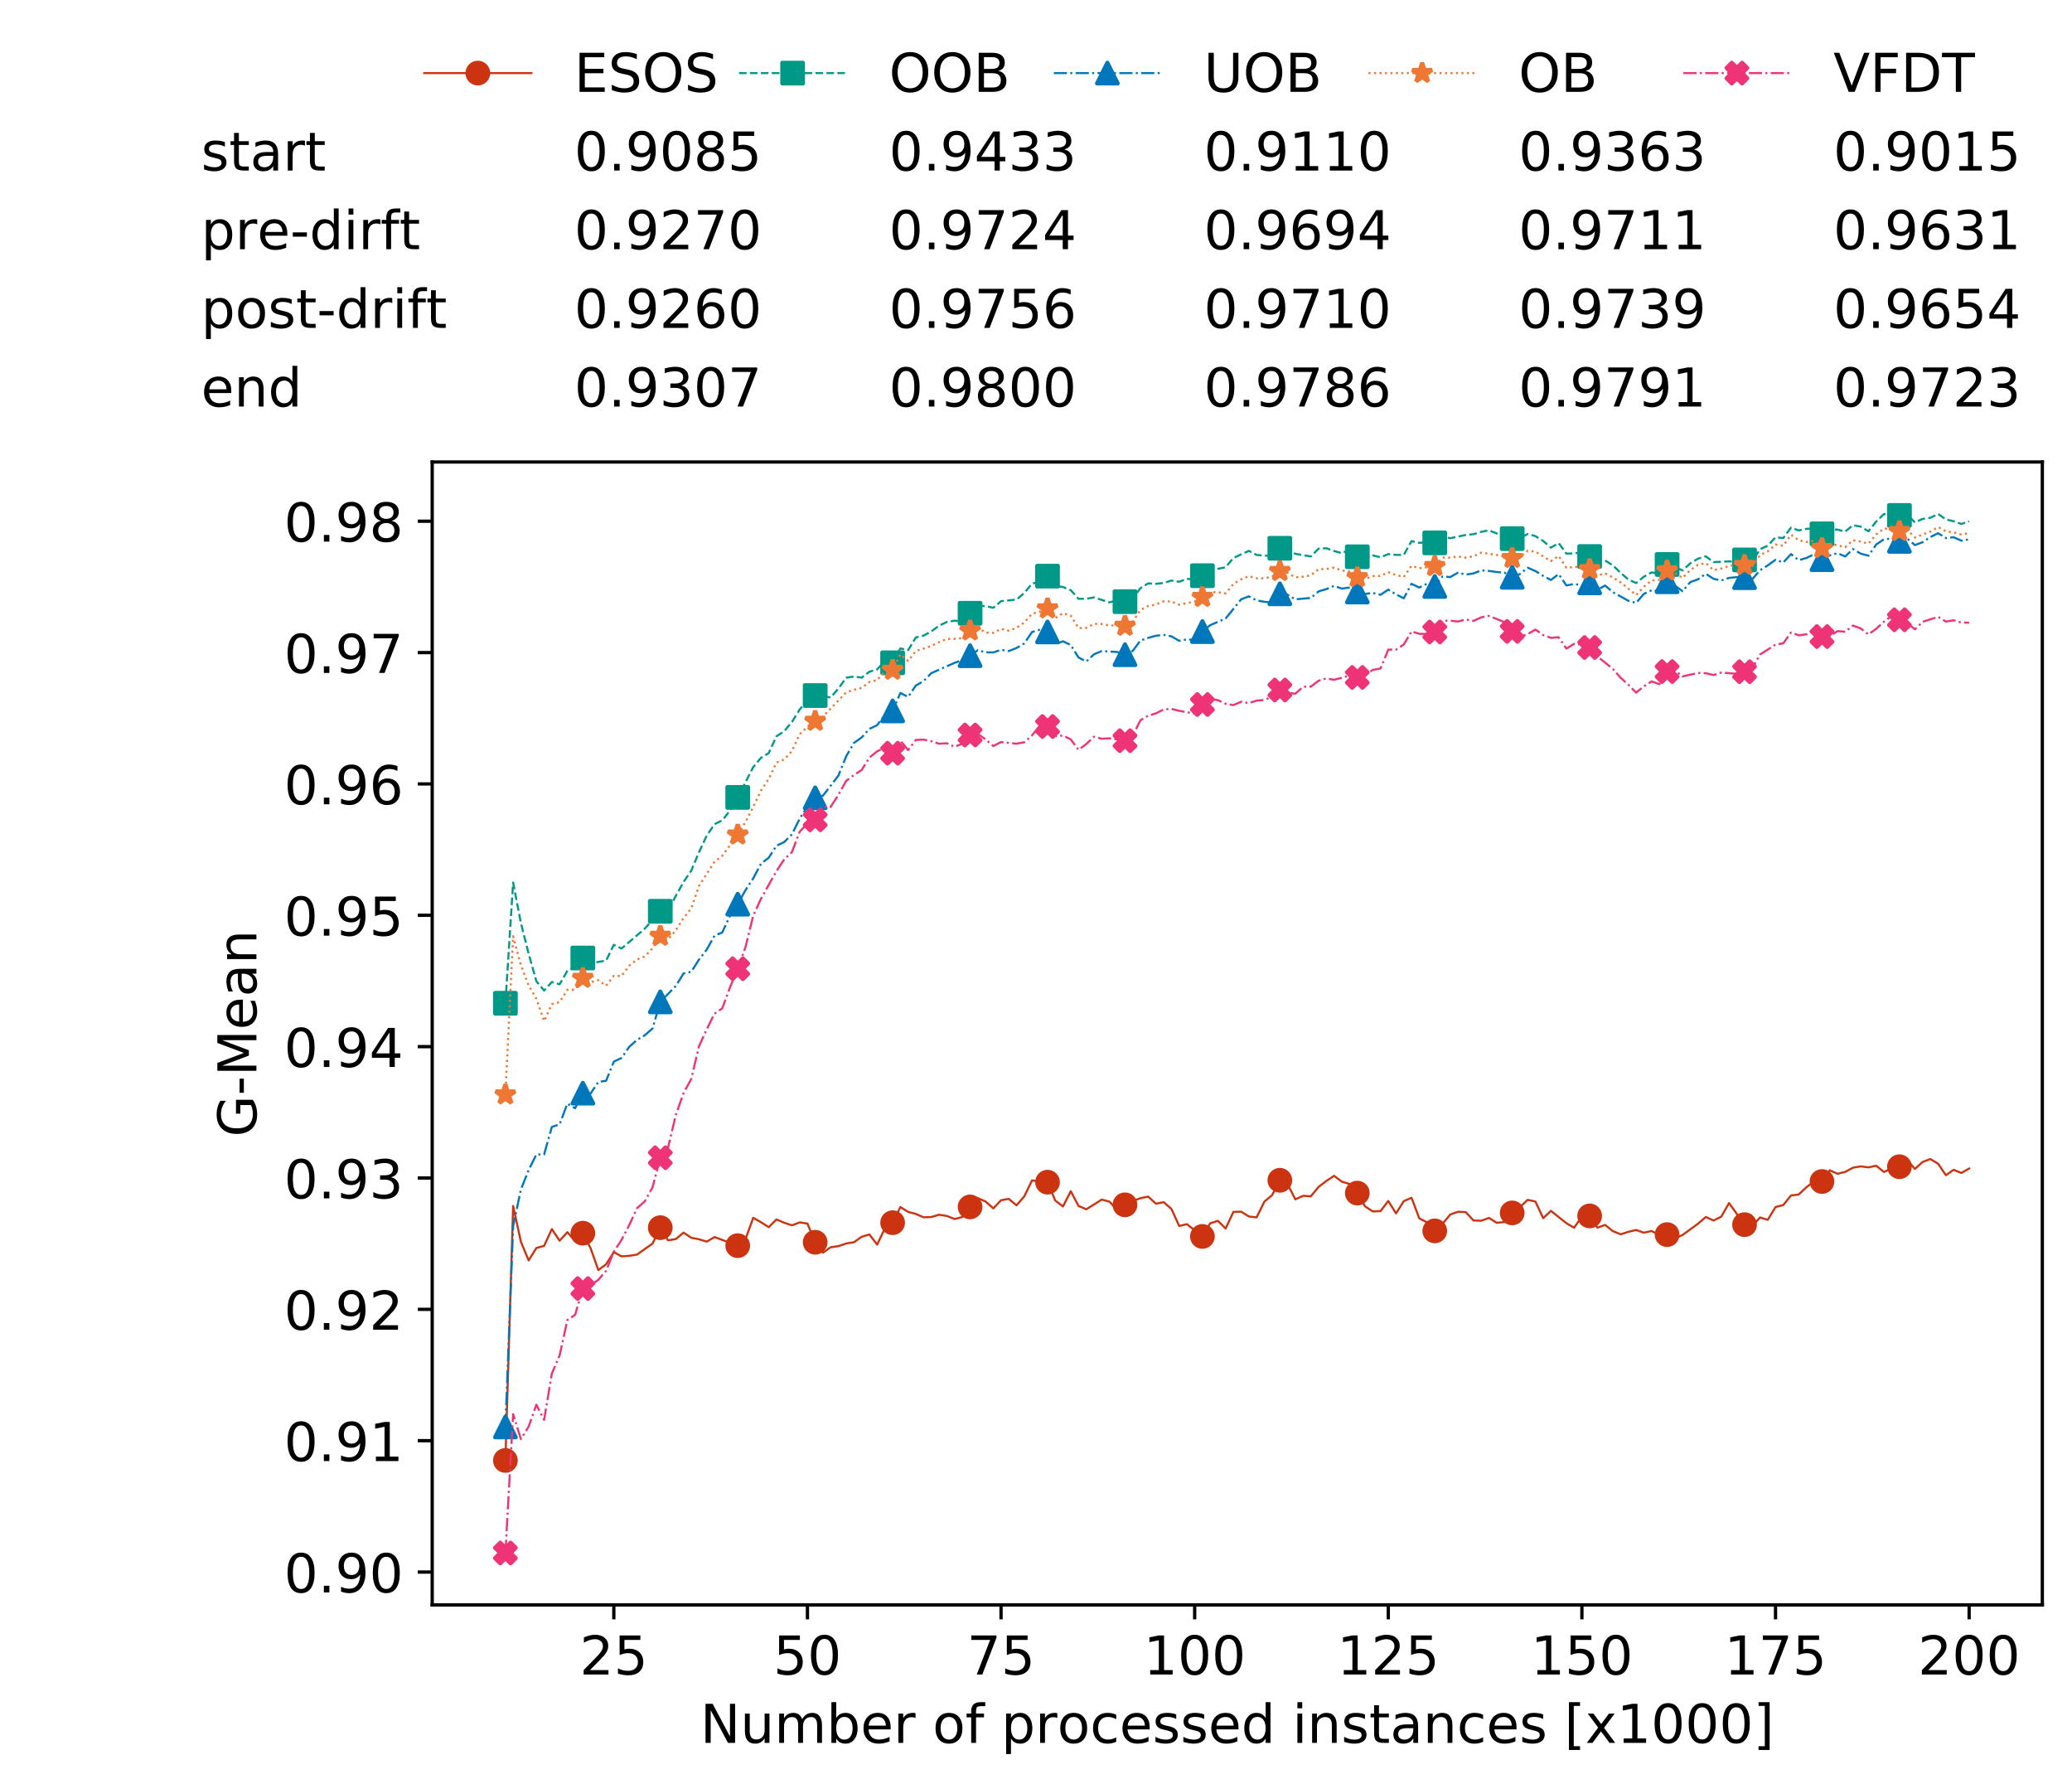 <?xml version="1.0" encoding="utf-8" standalone="no"?>
<!DOCTYPE svg PUBLIC "-//W3C//DTD SVG 1.1//EN"
  "http://www.w3.org/Graphics/SVG/1.1/DTD/svg11.dtd">
<!-- Created with matplotlib (https://matplotlib.org/) -->
<svg height="432.615pt" version="1.1" viewBox="0 0 502.65 432.615" width="502.65pt" xmlns="http://www.w3.org/2000/svg" xmlns:xlink="http://www.w3.org/1999/xlink">
 <defs>
  <style type="text/css">
*{stroke-linecap:butt;stroke-linejoin:round;white-space:pre;}
  </style>
 </defs>
 <g id="figure_1">
  <g id="patch_1">
   <path d="M 0 432.615 
L 502.65 432.615 
L 502.65 0 
L 0 0 
z
" style="fill:#ffffff;"/>
  </g>
  <g id="axes_1">
   <g id="patch_2">
    <path d="M 104.85 389.252 
L 495.45 389.252 
L 495.45 112.052 
L 104.85 112.052 
z
" style="fill:#ffffff;"/>
   </g>
   <g id="matplotlib.axis_1">
    <g id="xtick_1">
     <g id="line2d_1">
      <defs>
       <path d="M 0 0 
L 0 3.5 
" id="m87644ce05b" style="stroke:#000000;stroke-width:0.8;"/>
      </defs>
      <g>
       <use style="stroke:#000000;stroke-width:0.8;" x="148.908" xlink:href="#m87644ce05b" y="389.252"/>
      </g>
     </g>
     <g id="text_1">
      <!-- 25 -->
      <defs>
       <path d="M 19.188 8.297 
L 53.609 8.297 
L 53.609 0 
L 7.328 0 
L 7.328 8.297 
Q 12.938 14.109 22.625 23.891 
Q 32.328 33.688 34.812 36.531 
Q 39.547 41.844 41.422 45.531 
Q 43.312 49.219 43.312 52.781 
Q 43.312 58.594 39.234 62.25 
Q 35.156 65.922 28.609 65.922 
Q 23.969 65.922 18.812 64.312 
Q 13.672 62.703 7.812 59.422 
L 7.812 69.391 
Q 13.766 71.781 18.938 73 
Q 24.125 74.219 28.422 74.219 
Q 39.75 74.219 46.484 68.547 
Q 53.219 62.891 53.219 53.422 
Q 53.219 48.922 51.531 44.891 
Q 49.859 40.875 45.406 35.406 
Q 44.188 33.984 37.641 27.219 
Q 31.109 20.453 19.188 8.297 
z
" id="DejaVuSans-50"/>
       <path d="M 10.797 72.906 
L 49.516 72.906 
L 49.516 64.594 
L 19.828 64.594 
L 19.828 46.734 
Q 21.969 47.469 24.109 47.828 
Q 26.266 48.188 28.422 48.188 
Q 40.625 48.188 47.75 41.5 
Q 54.891 34.812 54.891 23.391 
Q 54.891 11.625 47.562 5.094 
Q 40.234 -1.422 26.906 -1.422 
Q 22.312 -1.422 17.547 -0.641 
Q 12.797 0.141 7.719 1.703 
L 7.719 11.625 
Q 12.109 9.234 16.797 8.062 
Q 21.484 6.891 26.703 6.891 
Q 35.156 6.891 40.078 11.328 
Q 45.016 15.766 45.016 23.391 
Q 45.016 31 40.078 35.438 
Q 35.156 39.891 26.703 39.891 
Q 22.75 39.891 18.812 39.016 
Q 14.891 38.141 10.797 36.281 
z
" id="DejaVuSans-53"/>
      </defs>
      <g transform="translate(140.636 406.13)scale(0.13 -0.13)">
       <use xlink:href="#DejaVuSans-50"/>
       <use x="63.623" xlink:href="#DejaVuSans-53"/>
      </g>
     </g>
    </g>
    <g id="xtick_2">
     <g id="line2d_2">
      <g>
       <use style="stroke:#000000;stroke-width:0.8;" x="195.877" xlink:href="#m87644ce05b" y="389.252"/>
      </g>
     </g>
     <g id="text_2">
      <!-- 50 -->
      <defs>
       <path d="M 31.781 66.406 
Q 24.172 66.406 20.328 58.906 
Q 16.5 51.422 16.5 36.375 
Q 16.5 21.391 20.328 13.891 
Q 24.172 6.391 31.781 6.391 
Q 39.453 6.391 43.281 13.891 
Q 47.125 21.391 47.125 36.375 
Q 47.125 51.422 43.281 58.906 
Q 39.453 66.406 31.781 66.406 
z
M 31.781 74.219 
Q 44.047 74.219 50.516 64.516 
Q 56.984 54.828 56.984 36.375 
Q 56.984 17.969 50.516 8.266 
Q 44.047 -1.422 31.781 -1.422 
Q 19.531 -1.422 13.062 8.266 
Q 6.594 17.969 6.594 36.375 
Q 6.594 54.828 13.062 64.516 
Q 19.531 74.219 31.781 74.219 
z
" id="DejaVuSans-48"/>
      </defs>
      <g transform="translate(187.606 406.13)scale(0.13 -0.13)">
       <use xlink:href="#DejaVuSans-53"/>
       <use x="63.623" xlink:href="#DejaVuSans-48"/>
      </g>
     </g>
    </g>
    <g id="xtick_3">
     <g id="line2d_3">
      <g>
       <use style="stroke:#000000;stroke-width:0.8;" x="242.847" xlink:href="#m87644ce05b" y="389.252"/>
      </g>
     </g>
     <g id="text_3">
      <!-- 75 -->
      <defs>
       <path d="M 8.203 72.906 
L 55.078 72.906 
L 55.078 68.703 
L 28.609 0 
L 18.312 0 
L 43.219 64.594 
L 8.203 64.594 
z
" id="DejaVuSans-55"/>
      </defs>
      <g transform="translate(234.576 406.13)scale(0.13 -0.13)">
       <use xlink:href="#DejaVuSans-55"/>
       <use x="63.623" xlink:href="#DejaVuSans-53"/>
      </g>
     </g>
    </g>
    <g id="xtick_4">
     <g id="line2d_4">
      <g>
       <use style="stroke:#000000;stroke-width:0.8;" x="289.817" xlink:href="#m87644ce05b" y="389.252"/>
      </g>
     </g>
     <g id="text_4">
      <!-- 100 -->
      <defs>
       <path d="M 12.406 8.297 
L 28.516 8.297 
L 28.516 63.922 
L 10.984 60.406 
L 10.984 69.391 
L 28.422 72.906 
L 38.281 72.906 
L 38.281 8.297 
L 54.391 8.297 
L 54.391 0 
L 12.406 0 
z
" id="DejaVuSans-49"/>
      </defs>
      <g transform="translate(277.41 406.13)scale(0.13 -0.13)">
       <use xlink:href="#DejaVuSans-49"/>
       <use x="63.623" xlink:href="#DejaVuSans-48"/>
       <use x="127.246" xlink:href="#DejaVuSans-48"/>
      </g>
     </g>
    </g>
    <g id="xtick_5">
     <g id="line2d_5">
      <g>
       <use style="stroke:#000000;stroke-width:0.8;" x="336.786" xlink:href="#m87644ce05b" y="389.252"/>
      </g>
     </g>
     <g id="text_5">
      <!-- 125 -->
      <g transform="translate(324.379 406.13)scale(0.13 -0.13)">
       <use xlink:href="#DejaVuSans-49"/>
       <use x="63.623" xlink:href="#DejaVuSans-50"/>
       <use x="127.246" xlink:href="#DejaVuSans-53"/>
      </g>
     </g>
    </g>
    <g id="xtick_6">
     <g id="line2d_6">
      <g>
       <use style="stroke:#000000;stroke-width:0.8;" x="383.756" xlink:href="#m87644ce05b" y="389.252"/>
      </g>
     </g>
     <g id="text_6">
      <!-- 150 -->
      <g transform="translate(371.349 406.13)scale(0.13 -0.13)">
       <use xlink:href="#DejaVuSans-49"/>
       <use x="63.623" xlink:href="#DejaVuSans-53"/>
       <use x="127.246" xlink:href="#DejaVuSans-48"/>
      </g>
     </g>
    </g>
    <g id="xtick_7">
     <g id="line2d_7">
      <g>
       <use style="stroke:#000000;stroke-width:0.8;" x="430.726" xlink:href="#m87644ce05b" y="389.252"/>
      </g>
     </g>
     <g id="text_7">
      <!-- 175 -->
      <g transform="translate(418.319 406.13)scale(0.13 -0.13)">
       <use xlink:href="#DejaVuSans-49"/>
       <use x="63.623" xlink:href="#DejaVuSans-55"/>
       <use x="127.246" xlink:href="#DejaVuSans-53"/>
      </g>
     </g>
    </g>
    <g id="xtick_8">
     <g id="line2d_8">
      <g>
       <use style="stroke:#000000;stroke-width:0.8;" x="477.695" xlink:href="#m87644ce05b" y="389.252"/>
      </g>
     </g>
     <g id="text_8">
      <!-- 200 -->
      <g transform="translate(465.289 406.13)scale(0.13 -0.13)">
       <use xlink:href="#DejaVuSans-50"/>
       <use x="63.623" xlink:href="#DejaVuSans-48"/>
       <use x="127.246" xlink:href="#DejaVuSans-48"/>
      </g>
     </g>
    </g>
    <g id="text_9">
     <!-- Number of processed instances [x1000] -->
     <defs>
      <path d="M 9.812 72.906 
L 23.094 72.906 
L 55.422 11.922 
L 55.422 72.906 
L 64.984 72.906 
L 64.984 0 
L 51.703 0 
L 19.391 60.984 
L 19.391 0 
L 9.812 0 
z
" id="DejaVuSans-78"/>
      <path d="M 8.5 21.578 
L 8.5 54.688 
L 17.484 54.688 
L 17.484 21.922 
Q 17.484 14.156 20.5 10.266 
Q 23.531 6.391 29.594 6.391 
Q 36.859 6.391 41.078 11.031 
Q 45.312 15.672 45.312 23.688 
L 45.312 54.688 
L 54.297 54.688 
L 54.297 0 
L 45.312 0 
L 45.312 8.406 
Q 42.047 3.422 37.719 1 
Q 33.406 -1.422 27.688 -1.422 
Q 18.266 -1.422 13.375 4.438 
Q 8.5 10.297 8.5 21.578 
z
M 31.109 56 
z
" id="DejaVuSans-117"/>
      <path d="M 52 44.188 
Q 55.375 50.25 60.062 53.125 
Q 64.75 56 71.094 56 
Q 79.641 56 84.281 50.016 
Q 88.922 44.047 88.922 33.016 
L 88.922 0 
L 79.891 0 
L 79.891 32.719 
Q 79.891 40.578 77.094 44.375 
Q 74.312 48.188 68.609 48.188 
Q 61.625 48.188 57.562 43.547 
Q 53.516 38.922 53.516 30.906 
L 53.516 0 
L 44.484 0 
L 44.484 32.719 
Q 44.484 40.625 41.703 44.406 
Q 38.922 48.188 33.109 48.188 
Q 26.219 48.188 22.156 43.531 
Q 18.109 38.875 18.109 30.906 
L 18.109 0 
L 9.078 0 
L 9.078 54.688 
L 18.109 54.688 
L 18.109 46.188 
Q 21.188 51.219 25.484 53.609 
Q 29.781 56 35.688 56 
Q 41.656 56 45.828 52.969 
Q 50 49.953 52 44.188 
z
" id="DejaVuSans-109"/>
      <path d="M 48.688 27.297 
Q 48.688 37.203 44.609 42.844 
Q 40.531 48.484 33.406 48.484 
Q 26.266 48.484 22.188 42.844 
Q 18.109 37.203 18.109 27.297 
Q 18.109 17.391 22.188 11.75 
Q 26.266 6.109 33.406 6.109 
Q 40.531 6.109 44.609 11.75 
Q 48.688 17.391 48.688 27.297 
z
M 18.109 46.391 
Q 20.953 51.266 25.266 53.625 
Q 29.594 56 35.594 56 
Q 45.562 56 51.781 48.094 
Q 58.016 40.188 58.016 27.297 
Q 58.016 14.406 51.781 6.484 
Q 45.562 -1.422 35.594 -1.422 
Q 29.594 -1.422 25.266 0.953 
Q 20.953 3.328 18.109 8.203 
L 18.109 0 
L 9.078 0 
L 9.078 75.984 
L 18.109 75.984 
z
" id="DejaVuSans-98"/>
      <path d="M 56.203 29.594 
L 56.203 25.203 
L 14.891 25.203 
Q 15.484 15.922 20.484 11.062 
Q 25.484 6.203 34.422 6.203 
Q 39.594 6.203 44.453 7.469 
Q 49.312 8.734 54.109 11.281 
L 54.109 2.781 
Q 49.266 0.734 44.188 -0.344 
Q 39.109 -1.422 33.891 -1.422 
Q 20.797 -1.422 13.156 6.188 
Q 5.516 13.812 5.516 26.812 
Q 5.516 40.234 12.766 48.109 
Q 20.016 56 32.328 56 
Q 43.359 56 49.781 48.891 
Q 56.203 41.797 56.203 29.594 
z
M 47.219 32.234 
Q 47.125 39.594 43.094 43.984 
Q 39.062 48.391 32.422 48.391 
Q 24.906 48.391 20.391 44.141 
Q 15.875 39.891 15.188 32.172 
z
" id="DejaVuSans-101"/>
      <path d="M 41.109 46.297 
Q 39.594 47.172 37.812 47.578 
Q 36.031 48 33.891 48 
Q 26.266 48 22.188 43.047 
Q 18.109 38.094 18.109 28.812 
L 18.109 0 
L 9.078 0 
L 9.078 54.688 
L 18.109 54.688 
L 18.109 46.188 
Q 20.953 51.172 25.484 53.578 
Q 30.031 56 36.531 56 
Q 37.453 56 38.578 55.875 
Q 39.703 55.766 41.062 55.516 
z
" id="DejaVuSans-114"/>
      <path id="DejaVuSans-32"/>
      <path d="M 30.609 48.391 
Q 23.391 48.391 19.188 42.75 
Q 14.984 37.109 14.984 27.297 
Q 14.984 17.484 19.156 11.844 
Q 23.344 6.203 30.609 6.203 
Q 37.797 6.203 41.984 11.859 
Q 46.188 17.531 46.188 27.297 
Q 46.188 37.016 41.984 42.703 
Q 37.797 48.391 30.609 48.391 
z
M 30.609 56 
Q 42.328 56 49.016 48.375 
Q 55.719 40.766 55.719 27.297 
Q 55.719 13.875 49.016 6.219 
Q 42.328 -1.422 30.609 -1.422 
Q 18.844 -1.422 12.172 6.219 
Q 5.516 13.875 5.516 27.297 
Q 5.516 40.766 12.172 48.375 
Q 18.844 56 30.609 56 
z
" id="DejaVuSans-111"/>
      <path d="M 37.109 75.984 
L 37.109 68.5 
L 28.516 68.5 
Q 23.688 68.5 21.797 66.547 
Q 19.922 64.594 19.922 59.516 
L 19.922 54.688 
L 34.719 54.688 
L 34.719 47.703 
L 19.922 47.703 
L 19.922 0 
L 10.891 0 
L 10.891 47.703 
L 2.297 47.703 
L 2.297 54.688 
L 10.891 54.688 
L 10.891 58.5 
Q 10.891 67.625 15.141 71.797 
Q 19.391 75.984 28.609 75.984 
z
" id="DejaVuSans-102"/>
      <path d="M 18.109 8.203 
L 18.109 -20.797 
L 9.078 -20.797 
L 9.078 54.688 
L 18.109 54.688 
L 18.109 46.391 
Q 20.953 51.266 25.266 53.625 
Q 29.594 56 35.594 56 
Q 45.562 56 51.781 48.094 
Q 58.016 40.188 58.016 27.297 
Q 58.016 14.406 51.781 6.484 
Q 45.562 -1.422 35.594 -1.422 
Q 29.594 -1.422 25.266 0.953 
Q 20.953 3.328 18.109 8.203 
z
M 48.688 27.297 
Q 48.688 37.203 44.609 42.844 
Q 40.531 48.484 33.406 48.484 
Q 26.266 48.484 22.188 42.844 
Q 18.109 37.203 18.109 27.297 
Q 18.109 17.391 22.188 11.75 
Q 26.266 6.109 33.406 6.109 
Q 40.531 6.109 44.609 11.75 
Q 48.688 17.391 48.688 27.297 
z
" id="DejaVuSans-112"/>
      <path d="M 48.781 52.594 
L 48.781 44.188 
Q 44.969 46.297 41.141 47.344 
Q 37.312 48.391 33.406 48.391 
Q 24.656 48.391 19.812 42.844 
Q 14.984 37.312 14.984 27.297 
Q 14.984 17.281 19.812 11.734 
Q 24.656 6.203 33.406 6.203 
Q 37.312 6.203 41.141 7.25 
Q 44.969 8.297 48.781 10.406 
L 48.781 2.094 
Q 45.016 0.344 40.984 -0.531 
Q 36.969 -1.422 32.422 -1.422 
Q 20.062 -1.422 12.781 6.344 
Q 5.516 14.109 5.516 27.297 
Q 5.516 40.672 12.859 48.328 
Q 20.219 56 33.016 56 
Q 37.156 56 41.109 55.141 
Q 45.062 54.297 48.781 52.594 
z
" id="DejaVuSans-99"/>
      <path d="M 44.281 53.078 
L 44.281 44.578 
Q 40.484 46.531 36.375 47.5 
Q 32.281 48.484 27.875 48.484 
Q 21.188 48.484 17.844 46.438 
Q 14.5 44.391 14.5 40.281 
Q 14.5 37.156 16.891 35.375 
Q 19.281 33.594 26.516 31.984 
L 29.594 31.297 
Q 39.156 29.25 43.188 25.516 
Q 47.219 21.781 47.219 15.094 
Q 47.219 7.469 41.188 3.016 
Q 35.156 -1.422 24.609 -1.422 
Q 20.219 -1.422 15.453 -0.562 
Q 10.688 0.297 5.422 2 
L 5.422 11.281 
Q 10.406 8.688 15.234 7.391 
Q 20.062 6.109 24.812 6.109 
Q 31.156 6.109 34.562 8.281 
Q 37.984 10.453 37.984 14.406 
Q 37.984 18.062 35.516 20.016 
Q 33.062 21.969 24.703 23.781 
L 21.578 24.516 
Q 13.234 26.266 9.516 29.906 
Q 5.812 33.547 5.812 39.891 
Q 5.812 47.609 11.281 51.797 
Q 16.75 56 26.812 56 
Q 31.781 56 36.172 55.266 
Q 40.578 54.547 44.281 53.078 
z
" id="DejaVuSans-115"/>
      <path d="M 45.406 46.391 
L 45.406 75.984 
L 54.391 75.984 
L 54.391 0 
L 45.406 0 
L 45.406 8.203 
Q 42.578 3.328 38.25 0.953 
Q 33.938 -1.422 27.875 -1.422 
Q 17.969 -1.422 11.734 6.484 
Q 5.516 14.406 5.516 27.297 
Q 5.516 40.188 11.734 48.094 
Q 17.969 56 27.875 56 
Q 33.938 56 38.25 53.625 
Q 42.578 51.266 45.406 46.391 
z
M 14.797 27.297 
Q 14.797 17.391 18.875 11.75 
Q 22.953 6.109 30.078 6.109 
Q 37.203 6.109 41.297 11.75 
Q 45.406 17.391 45.406 27.297 
Q 45.406 37.203 41.297 42.844 
Q 37.203 48.484 30.078 48.484 
Q 22.953 48.484 18.875 42.844 
Q 14.797 37.203 14.797 27.297 
z
" id="DejaVuSans-100"/>
      <path d="M 9.422 54.688 
L 18.406 54.688 
L 18.406 0 
L 9.422 0 
z
M 9.422 75.984 
L 18.406 75.984 
L 18.406 64.594 
L 9.422 64.594 
z
" id="DejaVuSans-105"/>
      <path d="M 54.891 33.016 
L 54.891 0 
L 45.906 0 
L 45.906 32.719 
Q 45.906 40.484 42.875 44.328 
Q 39.844 48.188 33.797 48.188 
Q 26.516 48.188 22.312 43.547 
Q 18.109 38.922 18.109 30.906 
L 18.109 0 
L 9.078 0 
L 9.078 54.688 
L 18.109 54.688 
L 18.109 46.188 
Q 21.344 51.125 25.703 53.562 
Q 30.078 56 35.797 56 
Q 45.219 56 50.047 50.172 
Q 54.891 44.344 54.891 33.016 
z
" id="DejaVuSans-110"/>
      <path d="M 18.312 70.219 
L 18.312 54.688 
L 36.812 54.688 
L 36.812 47.703 
L 18.312 47.703 
L 18.312 18.016 
Q 18.312 11.328 20.141 9.422 
Q 21.969 7.516 27.594 7.516 
L 36.812 7.516 
L 36.812 0 
L 27.594 0 
Q 17.188 0 13.234 3.875 
Q 9.281 7.766 9.281 18.016 
L 9.281 47.703 
L 2.688 47.703 
L 2.688 54.688 
L 9.281 54.688 
L 9.281 70.219 
z
" id="DejaVuSans-116"/>
      <path d="M 34.281 27.484 
Q 23.391 27.484 19.188 25 
Q 14.984 22.516 14.984 16.5 
Q 14.984 11.719 18.141 8.906 
Q 21.297 6.109 26.703 6.109 
Q 34.188 6.109 38.703 11.406 
Q 43.219 16.703 43.219 25.484 
L 43.219 27.484 
z
M 52.203 31.203 
L 52.203 0 
L 43.219 0 
L 43.219 8.297 
Q 40.141 3.328 35.547 0.953 
Q 30.953 -1.422 24.312 -1.422 
Q 15.922 -1.422 10.953 3.297 
Q 6 8.016 6 15.922 
Q 6 25.141 12.172 29.828 
Q 18.359 34.516 30.609 34.516 
L 43.219 34.516 
L 43.219 35.406 
Q 43.219 41.609 39.141 45 
Q 35.062 48.391 27.688 48.391 
Q 23 48.391 18.547 47.266 
Q 14.109 46.141 10.016 43.891 
L 10.016 52.203 
Q 14.938 54.109 19.578 55.047 
Q 24.219 56 28.609 56 
Q 40.484 56 46.344 49.844 
Q 52.203 43.703 52.203 31.203 
z
" id="DejaVuSans-97"/>
      <path d="M 8.594 75.984 
L 29.297 75.984 
L 29.297 69 
L 17.578 69 
L 17.578 -6.203 
L 29.297 -6.203 
L 29.297 -13.188 
L 8.594 -13.188 
z
" id="DejaVuSans-91"/>
      <path d="M 54.891 54.688 
L 35.109 28.078 
L 55.906 0 
L 45.312 0 
L 29.391 21.484 
L 13.484 0 
L 2.875 0 
L 24.125 28.609 
L 4.688 54.688 
L 15.281 54.688 
L 29.781 35.203 
L 44.281 54.688 
z
" id="DejaVuSans-120"/>
      <path d="M 30.422 75.984 
L 30.422 -13.188 
L 9.719 -13.188 
L 9.719 -6.203 
L 21.391 -6.203 
L 21.391 69 
L 9.719 69 
L 9.719 75.984 
z
" id="DejaVuSans-93"/>
     </defs>
     <g transform="translate(169.881 422.711)scale(0.13 -0.13)">
      <use xlink:href="#DejaVuSans-78"/>
      <use x="74.805" xlink:href="#DejaVuSans-117"/>
      <use x="138.184" xlink:href="#DejaVuSans-109"/>
      <use x="235.596" xlink:href="#DejaVuSans-98"/>
      <use x="299.072" xlink:href="#DejaVuSans-101"/>
      <use x="360.596" xlink:href="#DejaVuSans-114"/>
      <use x="401.709" xlink:href="#DejaVuSans-32"/>
      <use x="433.496" xlink:href="#DejaVuSans-111"/>
      <use x="494.678" xlink:href="#DejaVuSans-102"/>
      <use x="529.883" xlink:href="#DejaVuSans-32"/>
      <use x="561.67" xlink:href="#DejaVuSans-112"/>
      <use x="625.146" xlink:href="#DejaVuSans-114"/>
      <use x="666.229" xlink:href="#DejaVuSans-111"/>
      <use x="727.41" xlink:href="#DejaVuSans-99"/>
      <use x="782.391" xlink:href="#DejaVuSans-101"/>
      <use x="843.914" xlink:href="#DejaVuSans-115"/>
      <use x="896.014" xlink:href="#DejaVuSans-115"/>
      <use x="948.113" xlink:href="#DejaVuSans-101"/>
      <use x="1009.637" xlink:href="#DejaVuSans-100"/>
      <use x="1073.113" xlink:href="#DejaVuSans-32"/>
      <use x="1104.9" xlink:href="#DejaVuSans-105"/>
      <use x="1132.684" xlink:href="#DejaVuSans-110"/>
      <use x="1196.062" xlink:href="#DejaVuSans-115"/>
      <use x="1248.162" xlink:href="#DejaVuSans-116"/>
      <use x="1287.371" xlink:href="#DejaVuSans-97"/>
      <use x="1348.65" xlink:href="#DejaVuSans-110"/>
      <use x="1412.029" xlink:href="#DejaVuSans-99"/>
      <use x="1467.01" xlink:href="#DejaVuSans-101"/>
      <use x="1528.533" xlink:href="#DejaVuSans-115"/>
      <use x="1580.633" xlink:href="#DejaVuSans-32"/>
      <use x="1612.42" xlink:href="#DejaVuSans-91"/>
      <use x="1651.434" xlink:href="#DejaVuSans-120"/>
      <use x="1710.613" xlink:href="#DejaVuSans-49"/>
      <use x="1774.236" xlink:href="#DejaVuSans-48"/>
      <use x="1837.859" xlink:href="#DejaVuSans-48"/>
      <use x="1901.482" xlink:href="#DejaVuSans-48"/>
      <use x="1965.105" xlink:href="#DejaVuSans-93"/>
     </g>
    </g>
   </g>
   <g id="matplotlib.axis_2">
    <g id="ytick_1">
     <g id="line2d_9">
      <defs>
       <path d="M 0 0 
L -3.5 0 
" id="m06c00e32b3" style="stroke:#000000;stroke-width:0.8;"/>
      </defs>
      <g>
       <use style="stroke:#000000;stroke-width:0.8;" x="104.85" xlink:href="#m06c00e32b3" y="381.273"/>
      </g>
     </g>
     <g id="text_10">
      <!-- 0.90 -->
      <defs>
       <path d="M 10.688 12.406 
L 21 12.406 
L 21 0 
L 10.688 0 
z
" id="DejaVuSans-46"/>
       <path d="M 10.984 1.516 
L 10.984 10.5 
Q 14.703 8.734 18.5 7.812 
Q 22.312 6.891 25.984 6.891 
Q 35.75 6.891 40.891 13.453 
Q 46.047 20.016 46.781 33.406 
Q 43.953 29.203 39.594 26.953 
Q 35.25 24.703 29.984 24.703 
Q 19.047 24.703 12.672 31.312 
Q 6.297 37.938 6.297 49.422 
Q 6.297 60.641 12.938 67.422 
Q 19.578 74.219 30.609 74.219 
Q 43.266 74.219 49.922 64.516 
Q 56.594 54.828 56.594 36.375 
Q 56.594 19.141 48.406 8.859 
Q 40.234 -1.422 26.422 -1.422 
Q 22.703 -1.422 18.891 -0.688 
Q 15.094 0.047 10.984 1.516 
z
M 30.609 32.422 
Q 37.25 32.422 41.125 36.953 
Q 45.016 41.5 45.016 49.422 
Q 45.016 57.281 41.125 61.844 
Q 37.25 66.406 30.609 66.406 
Q 23.969 66.406 20.094 61.844 
Q 16.219 57.281 16.219 49.422 
Q 16.219 41.5 20.094 36.953 
Q 23.969 32.422 30.609 32.422 
z
" id="DejaVuSans-57"/>
      </defs>
      <g transform="translate(68.905 386.212)scale(0.13 -0.13)">
       <use xlink:href="#DejaVuSans-48"/>
       <use x="63.623" xlink:href="#DejaVuSans-46"/>
       <use x="95.41" xlink:href="#DejaVuSans-57"/>
       <use x="159.033" xlink:href="#DejaVuSans-48"/>
      </g>
     </g>
    </g>
    <g id="ytick_2">
     <g id="line2d_10">
      <g>
       <use style="stroke:#000000;stroke-width:0.8;" x="104.85" xlink:href="#m06c00e32b3" y="349.416"/>
      </g>
     </g>
     <g id="text_11">
      <!-- 0.91 -->
      <g transform="translate(68.905 354.355)scale(0.13 -0.13)">
       <use xlink:href="#DejaVuSans-48"/>
       <use x="63.623" xlink:href="#DejaVuSans-46"/>
       <use x="95.41" xlink:href="#DejaVuSans-57"/>
       <use x="159.033" xlink:href="#DejaVuSans-49"/>
      </g>
     </g>
    </g>
    <g id="ytick_3">
     <g id="line2d_11">
      <g>
       <use style="stroke:#000000;stroke-width:0.8;" x="104.85" xlink:href="#m06c00e32b3" y="317.559"/>
      </g>
     </g>
     <g id="text_12">
      <!-- 0.92 -->
      <g transform="translate(68.905 322.498)scale(0.13 -0.13)">
       <use xlink:href="#DejaVuSans-48"/>
       <use x="63.623" xlink:href="#DejaVuSans-46"/>
       <use x="95.41" xlink:href="#DejaVuSans-57"/>
       <use x="159.033" xlink:href="#DejaVuSans-50"/>
      </g>
     </g>
    </g>
    <g id="ytick_4">
     <g id="line2d_12">
      <g>
       <use style="stroke:#000000;stroke-width:0.8;" x="104.85" xlink:href="#m06c00e32b3" y="285.702"/>
      </g>
     </g>
     <g id="text_13">
      <!-- 0.93 -->
      <defs>
       <path d="M 40.578 39.312 
Q 47.656 37.797 51.625 33 
Q 55.609 28.219 55.609 21.188 
Q 55.609 10.406 48.188 4.484 
Q 40.766 -1.422 27.094 -1.422 
Q 22.516 -1.422 17.656 -0.516 
Q 12.797 0.391 7.625 2.203 
L 7.625 11.719 
Q 11.719 9.328 16.594 8.109 
Q 21.484 6.891 26.812 6.891 
Q 36.078 6.891 40.938 10.547 
Q 45.797 14.203 45.797 21.188 
Q 45.797 27.641 41.281 31.266 
Q 36.766 34.906 28.719 34.906 
L 20.219 34.906 
L 20.219 43.016 
L 29.109 43.016 
Q 36.375 43.016 40.234 45.922 
Q 44.094 48.828 44.094 54.297 
Q 44.094 59.906 40.109 62.906 
Q 36.141 65.922 28.719 65.922 
Q 24.656 65.922 20.016 65.031 
Q 15.375 64.156 9.812 62.312 
L 9.812 71.094 
Q 15.438 72.656 20.344 73.438 
Q 25.25 74.219 29.594 74.219 
Q 40.828 74.219 47.359 69.109 
Q 53.906 64.016 53.906 55.328 
Q 53.906 49.266 50.438 45.094 
Q 46.969 40.922 40.578 39.312 
z
" id="DejaVuSans-51"/>
      </defs>
      <g transform="translate(68.905 290.641)scale(0.13 -0.13)">
       <use xlink:href="#DejaVuSans-48"/>
       <use x="63.623" xlink:href="#DejaVuSans-46"/>
       <use x="95.41" xlink:href="#DejaVuSans-57"/>
       <use x="159.033" xlink:href="#DejaVuSans-51"/>
      </g>
     </g>
    </g>
    <g id="ytick_5">
     <g id="line2d_13">
      <g>
       <use style="stroke:#000000;stroke-width:0.8;" x="104.85" xlink:href="#m06c00e32b3" y="253.844"/>
      </g>
     </g>
     <g id="text_14">
      <!-- 0.94 -->
      <defs>
       <path d="M 37.797 64.312 
L 12.891 25.391 
L 37.797 25.391 
z
M 35.203 72.906 
L 47.609 72.906 
L 47.609 25.391 
L 58.016 25.391 
L 58.016 17.188 
L 47.609 17.188 
L 47.609 0 
L 37.797 0 
L 37.797 17.188 
L 4.891 17.188 
L 4.891 26.703 
z
" id="DejaVuSans-52"/>
      </defs>
      <g transform="translate(68.905 258.783)scale(0.13 -0.13)">
       <use xlink:href="#DejaVuSans-48"/>
       <use x="63.623" xlink:href="#DejaVuSans-46"/>
       <use x="95.41" xlink:href="#DejaVuSans-57"/>
       <use x="159.033" xlink:href="#DejaVuSans-52"/>
      </g>
     </g>
    </g>
    <g id="ytick_6">
     <g id="line2d_14">
      <g>
       <use style="stroke:#000000;stroke-width:0.8;" x="104.85" xlink:href="#m06c00e32b3" y="221.987"/>
      </g>
     </g>
     <g id="text_15">
      <!-- 0.95 -->
      <g transform="translate(68.905 226.926)scale(0.13 -0.13)">
       <use xlink:href="#DejaVuSans-48"/>
       <use x="63.623" xlink:href="#DejaVuSans-46"/>
       <use x="95.41" xlink:href="#DejaVuSans-57"/>
       <use x="159.033" xlink:href="#DejaVuSans-53"/>
      </g>
     </g>
    </g>
    <g id="ytick_7">
     <g id="line2d_15">
      <g>
       <use style="stroke:#000000;stroke-width:0.8;" x="104.85" xlink:href="#m06c00e32b3" y="190.13"/>
      </g>
     </g>
     <g id="text_16">
      <!-- 0.96 -->
      <defs>
       <path d="M 33.016 40.375 
Q 26.375 40.375 22.484 35.828 
Q 18.609 31.297 18.609 23.391 
Q 18.609 15.531 22.484 10.953 
Q 26.375 6.391 33.016 6.391 
Q 39.656 6.391 43.531 10.953 
Q 47.406 15.531 47.406 23.391 
Q 47.406 31.297 43.531 35.828 
Q 39.656 40.375 33.016 40.375 
z
M 52.594 71.297 
L 52.594 62.312 
Q 48.875 64.062 45.094 64.984 
Q 41.312 65.922 37.594 65.922 
Q 27.828 65.922 22.672 59.328 
Q 17.531 52.734 16.797 39.406 
Q 19.672 43.656 24.016 45.922 
Q 28.375 48.188 33.594 48.188 
Q 44.578 48.188 50.953 41.516 
Q 57.328 34.859 57.328 23.391 
Q 57.328 12.156 50.688 5.359 
Q 44.047 -1.422 33.016 -1.422 
Q 20.359 -1.422 13.672 8.266 
Q 6.984 17.969 6.984 36.375 
Q 6.984 53.656 15.188 63.938 
Q 23.391 74.219 37.203 74.219 
Q 40.922 74.219 44.703 73.484 
Q 48.484 72.75 52.594 71.297 
z
" id="DejaVuSans-54"/>
      </defs>
      <g transform="translate(68.905 195.069)scale(0.13 -0.13)">
       <use xlink:href="#DejaVuSans-48"/>
       <use x="63.623" xlink:href="#DejaVuSans-46"/>
       <use x="95.41" xlink:href="#DejaVuSans-57"/>
       <use x="159.033" xlink:href="#DejaVuSans-54"/>
      </g>
     </g>
    </g>
    <g id="ytick_8">
     <g id="line2d_16">
      <g>
       <use style="stroke:#000000;stroke-width:0.8;" x="104.85" xlink:href="#m06c00e32b3" y="158.272"/>
      </g>
     </g>
     <g id="text_17">
      <!-- 0.97 -->
      <g transform="translate(68.905 163.211)scale(0.13 -0.13)">
       <use xlink:href="#DejaVuSans-48"/>
       <use x="63.623" xlink:href="#DejaVuSans-46"/>
       <use x="95.41" xlink:href="#DejaVuSans-57"/>
       <use x="159.033" xlink:href="#DejaVuSans-55"/>
      </g>
     </g>
    </g>
    <g id="ytick_9">
     <g id="line2d_17">
      <g>
       <use style="stroke:#000000;stroke-width:0.8;" x="104.85" xlink:href="#m06c00e32b3" y="126.415"/>
      </g>
     </g>
     <g id="text_18">
      <!-- 0.98 -->
      <defs>
       <path d="M 31.781 34.625 
Q 24.75 34.625 20.719 30.859 
Q 16.703 27.094 16.703 20.516 
Q 16.703 13.922 20.719 10.156 
Q 24.75 6.391 31.781 6.391 
Q 38.812 6.391 42.859 10.172 
Q 46.922 13.969 46.922 20.516 
Q 46.922 27.094 42.891 30.859 
Q 38.875 34.625 31.781 34.625 
z
M 21.922 38.812 
Q 15.578 40.375 12.031 44.719 
Q 8.5 49.078 8.5 55.328 
Q 8.5 64.062 14.719 69.141 
Q 20.953 74.219 31.781 74.219 
Q 42.672 74.219 48.875 69.141 
Q 55.078 64.062 55.078 55.328 
Q 55.078 49.078 51.531 44.719 
Q 48 40.375 41.703 38.812 
Q 48.828 37.156 52.797 32.312 
Q 56.781 27.484 56.781 20.516 
Q 56.781 9.906 50.312 4.234 
Q 43.844 -1.422 31.781 -1.422 
Q 19.734 -1.422 13.25 4.234 
Q 6.781 9.906 6.781 20.516 
Q 6.781 27.484 10.781 32.312 
Q 14.797 37.156 21.922 38.812 
z
M 18.312 54.391 
Q 18.312 48.734 21.844 45.562 
Q 25.391 42.391 31.781 42.391 
Q 38.141 42.391 41.719 45.562 
Q 45.312 48.734 45.312 54.391 
Q 45.312 60.062 41.719 63.234 
Q 38.141 66.406 31.781 66.406 
Q 25.391 66.406 21.844 63.234 
Q 18.312 60.062 18.312 54.391 
z
" id="DejaVuSans-56"/>
      </defs>
      <g transform="translate(68.905 131.354)scale(0.13 -0.13)">
       <use xlink:href="#DejaVuSans-48"/>
       <use x="63.623" xlink:href="#DejaVuSans-46"/>
       <use x="95.41" xlink:href="#DejaVuSans-57"/>
       <use x="159.033" xlink:href="#DejaVuSans-56"/>
      </g>
     </g>
    </g>
    <g id="text_19">
     <!-- G-Mean -->
     <defs>
      <path d="M 59.516 10.406 
L 59.516 29.984 
L 43.406 29.984 
L 43.406 38.094 
L 69.281 38.094 
L 69.281 6.781 
Q 63.578 2.734 56.688 0.656 
Q 49.812 -1.422 42 -1.422 
Q 24.906 -1.422 15.25 8.562 
Q 5.609 18.562 5.609 36.375 
Q 5.609 54.25 15.25 64.234 
Q 24.906 74.219 42 74.219 
Q 49.125 74.219 55.547 72.453 
Q 61.969 70.703 67.391 67.281 
L 67.391 56.781 
Q 61.922 61.422 55.766 63.766 
Q 49.609 66.109 42.828 66.109 
Q 29.438 66.109 22.719 58.641 
Q 16.016 51.172 16.016 36.375 
Q 16.016 21.625 22.719 14.156 
Q 29.438 6.688 42.828 6.688 
Q 48.047 6.688 52.141 7.594 
Q 56.25 8.5 59.516 10.406 
z
" id="DejaVuSans-71"/>
      <path d="M 4.891 31.391 
L 31.203 31.391 
L 31.203 23.391 
L 4.891 23.391 
z
" id="DejaVuSans-45"/>
      <path d="M 9.812 72.906 
L 24.516 72.906 
L 43.109 23.297 
L 61.812 72.906 
L 76.516 72.906 
L 76.516 0 
L 66.891 0 
L 66.891 64.016 
L 48.094 14.016 
L 38.188 14.016 
L 19.391 64.016 
L 19.391 0 
L 9.812 0 
z
" id="DejaVuSans-77"/>
     </defs>
     <g transform="translate(62.201 275.744)rotate(-90)scale(0.13 -0.13)">
      <use xlink:href="#DejaVuSans-71"/>
      <use x="77.49" xlink:href="#DejaVuSans-45"/>
      <use x="113.574" xlink:href="#DejaVuSans-77"/>
      <use x="199.854" xlink:href="#DejaVuSans-101"/>
      <use x="261.377" xlink:href="#DejaVuSans-97"/>
      <use x="322.656" xlink:href="#DejaVuSans-110"/>
     </g>
    </g>
   </g>
   <g id="line2d_18"/>
   <g id="line2d_19"/>
   <g id="line2d_20"/>
   <g id="line2d_21"/>
   <g id="line2d_22"/>
   <g id="line2d_23">
    <path clip-path="url(#p7aef307cec)" d="M 122.605 354.21 
L 124.483 292.485 
L 126.362 301.165 
L 128.241 305.688 
L 130.12 302.684 
L 131.998 302.153 
L 133.877 298.093 
L 135.756 300.92 
L 137.635 298.842 
L 139.514 301.015 
L 141.392 299.092 
L 143.271 302.725 
L 145.15 308.031 
L 147.029 306.636 
L 148.908 303.682 
L 150.786 304.712 
L 152.665 304.581 
L 154.544 304.272 
L 158.302 301.602 
L 160.18 297.754 
L 162.059 300.816 
L 163.938 300.516 
L 165.817 298.954 
L 167.695 300.198 
L 169.574 300.566 
L 171.453 301.138 
L 173.332 300.029 
L 178.968 302.113 
L 180.847 300.527 
L 182.726 295.364 
L 184.605 296.432 
L 186.483 297.627 
L 188.362 295.765 
L 190.241 296.554 
L 192.12 297.187 
L 193.998 296.478 
L 195.877 296.76 
L 197.756 301.288 
L 199.635 303.822 
L 201.514 302.498 
L 203.392 302.231 
L 205.271 301.589 
L 207.15 301.292 
L 209.029 299.959 
L 210.908 299.395 
L 212.786 301.856 
L 214.665 297.946 
L 216.544 296.545 
L 218.423 292.748 
L 220.302 293.926 
L 222.18 294.424 
L 224.059 295.238 
L 225.938 295.167 
L 227.817 294.611 
L 229.695 294.913 
L 231.574 295.652 
L 233.453 295.17 
L 235.332 292.717 
L 237.211 290.582 
L 239.089 291.407 
L 240.968 293.077 
L 242.847 291.097 
L 244.726 290.771 
L 246.605 292.332 
L 248.483 290.157 
L 250.362 286.285 
L 252.241 286.608 
L 254.12 286.715 
L 255.998 291.177 
L 257.877 292.605 
L 259.756 288.916 
L 261.635 292.467 
L 263.514 293.296 
L 267.271 290.946 
L 269.15 291.438 
L 271.029 293.512 
L 272.908 292.212 
L 274.786 291.313 
L 276.665 290.596 
L 278.544 290.218 
L 280.423 291.939 
L 282.302 291.565 
L 284.18 293.208 
L 286.059 297.343 
L 287.938 296.903 
L 291.695 299.875 
L 293.574 296.701 
L 295.453 296.093 
L 297.332 297.959 
L 299.211 293.935 
L 301.089 293.864 
L 302.968 295.038 
L 304.847 295.254 
L 306.726 291.431 
L 308.605 289.863 
L 310.483 286.258 
L 312.362 287.205 
L 314.241 290.881 
L 316.12 290.023 
L 317.998 290.148 
L 319.877 287.862 
L 321.756 286.427 
L 323.635 285.178 
L 325.514 286.588 
L 327.392 287.154 
L 329.271 289.367 
L 331.15 292.589 
L 333.029 293.818 
L 334.908 293.727 
L 336.786 291.28 
L 338.665 294.289 
L 340.544 291.319 
L 342.423 290.5 
L 344.302 295.483 
L 346.18 296.469 
L 348.059 298.53 
L 349.938 296.825 
L 351.817 294.556 
L 353.695 293.896 
L 355.574 293.972 
L 357.453 296.01 
L 359.332 296.067 
L 361.211 295.386 
L 363.089 296.568 
L 364.968 296.378 
L 366.847 294.167 
L 368.726 292.754 
L 370.605 291.006 
L 372.483 291.412 
L 374.362 295.446 
L 376.241 293.669 
L 379.998 296.674 
L 381.877 297.762 
L 383.756 295.039 
L 385.635 294.901 
L 387.514 297.744 
L 389.392 297.087 
L 391.271 298.598 
L 393.15 299.353 
L 395.029 298.762 
L 396.908 298.309 
L 398.786 298.966 
L 400.665 298.562 
L 402.544 299.543 
L 404.423 299.433 
L 406.302 300.367 
L 408.18 299.525 
L 411.938 296.778 
L 413.817 295.168 
L 415.695 296.018 
L 417.574 295.07 
L 419.453 291.784 
L 423.211 297.018 
L 425.089 297.356 
L 426.968 295.276 
L 428.847 295.853 
L 430.726 292.746 
L 432.605 292.264 
L 434.483 289.949 
L 436.362 289.707 
L 438.241 287.916 
L 440.12 286.552 
L 441.998 286.555 
L 443.877 283.825 
L 445.756 284.69 
L 447.635 284.224 
L 449.514 283.205 
L 451.392 282.885 
L 453.271 283.125 
L 455.15 282.724 
L 457.029 284.243 
L 458.908 283.397 
L 460.786 282.968 
L 462.665 281.32 
L 464.544 283.508 
L 466.423 281.81 
L 468.302 281.113 
L 470.18 282.257 
L 472.059 285.025 
L 473.938 283.721 
L 475.817 284.485 
L 477.695 283.403 
L 477.695 283.403 
" style="fill:none;stroke:#cc3311;stroke-linecap:square;stroke-width:0.5;"/>
    <defs>
     <path d="M 0 2.5 
C 0.663 2.5 1.299 2.237 1.768 1.768 
C 2.237 1.299 2.5 0.663 2.5 0 
C 2.5 -0.663 2.237 -1.299 1.768 -1.768 
C 1.299 -2.237 0.663 -2.5 0 -2.5 
C -0.663 -2.5 -1.299 -2.237 -1.768 -1.768 
C -2.237 -1.299 -2.5 -0.663 -2.5 0 
C -2.5 0.663 -2.237 1.299 -1.768 1.768 
C -1.299 2.237 -0.663 2.5 0 2.5 
z
" id="m6620df6124" style="stroke:#cc3311;"/>
    </defs>
    <g clip-path="url(#p7aef307cec)">
     <use style="fill:#cc3311;stroke:#cc3311;" x="122.605" xlink:href="#m6620df6124" y="354.21"/>
     <use style="fill:#cc3311;stroke:#cc3311;" x="141.392" xlink:href="#m6620df6124" y="299.092"/>
     <use style="fill:#cc3311;stroke:#cc3311;" x="160.18" xlink:href="#m6620df6124" y="297.754"/>
     <use style="fill:#cc3311;stroke:#cc3311;" x="178.968" xlink:href="#m6620df6124" y="302.113"/>
     <use style="fill:#cc3311;stroke:#cc3311;" x="197.756" xlink:href="#m6620df6124" y="301.288"/>
     <use style="fill:#cc3311;stroke:#cc3311;" x="216.544" xlink:href="#m6620df6124" y="296.545"/>
     <use style="fill:#cc3311;stroke:#cc3311;" x="235.332" xlink:href="#m6620df6124" y="292.717"/>
     <use style="fill:#cc3311;stroke:#cc3311;" x="254.12" xlink:href="#m6620df6124" y="286.715"/>
     <use style="fill:#cc3311;stroke:#cc3311;" x="272.908" xlink:href="#m6620df6124" y="292.212"/>
     <use style="fill:#cc3311;stroke:#cc3311;" x="291.695" xlink:href="#m6620df6124" y="299.875"/>
     <use style="fill:#cc3311;stroke:#cc3311;" x="310.483" xlink:href="#m6620df6124" y="286.258"/>
     <use style="fill:#cc3311;stroke:#cc3311;" x="329.271" xlink:href="#m6620df6124" y="289.367"/>
     <use style="fill:#cc3311;stroke:#cc3311;" x="348.059" xlink:href="#m6620df6124" y="298.53"/>
     <use style="fill:#cc3311;stroke:#cc3311;" x="366.847" xlink:href="#m6620df6124" y="294.167"/>
     <use style="fill:#cc3311;stroke:#cc3311;" x="385.635" xlink:href="#m6620df6124" y="294.901"/>
     <use style="fill:#cc3311;stroke:#cc3311;" x="404.423" xlink:href="#m6620df6124" y="299.433"/>
     <use style="fill:#cc3311;stroke:#cc3311;" x="423.211" xlink:href="#m6620df6124" y="297.018"/>
     <use style="fill:#cc3311;stroke:#cc3311;" x="441.998" xlink:href="#m6620df6124" y="286.555"/>
     <use style="fill:#cc3311;stroke:#cc3311;" x="460.786" xlink:href="#m6620df6124" y="282.968"/>
    </g>
   </g>
   <g id="line2d_24"/>
   <g id="line2d_25"/>
   <g id="line2d_26"/>
   <g id="line2d_27"/>
   <g id="line2d_28">
    <path clip-path="url(#p7aef307cec)" d="M 122.605 243.321 
L 124.483 214.042 
L 126.362 223.86 
L 128.241 231.3 
L 130.12 237.993 
L 131.998 240.241 
L 133.877 238.165 
L 135.756 238.738 
L 137.635 235.471 
L 139.514 234.648 
L 141.392 232.352 
L 143.271 233.719 
L 145.15 233.291 
L 147.029 232.995 
L 148.908 229.152 
L 150.786 230.055 
L 156.423 225.221 
L 160.18 221.015 
L 162.059 220.958 
L 163.938 217.305 
L 165.817 213.926 
L 167.695 211.156 
L 169.574 206.683 
L 171.453 202.644 
L 173.332 199.903 
L 175.211 198.946 
L 177.089 196.604 
L 178.968 193.399 
L 182.726 186.046 
L 184.605 183.804 
L 186.483 182.653 
L 188.362 178.588 
L 190.241 177.336 
L 192.12 175.091 
L 193.998 172.094 
L 195.877 169.782 
L 197.756 168.696 
L 199.635 168.839 
L 201.514 169.164 
L 203.392 166.99 
L 205.271 164.377 
L 207.15 164.079 
L 209.029 164.354 
L 210.908 162.918 
L 212.786 162.339 
L 214.665 160.33 
L 216.544 160.755 
L 218.423 157.267 
L 220.302 157.68 
L 222.18 154.595 
L 224.059 154.154 
L 225.938 153.116 
L 227.817 151.744 
L 229.695 150.851 
L 231.574 150.532 
L 233.453 150.722 
L 235.332 148.739 
L 237.211 146.987 
L 239.089 146.986 
L 240.968 147.407 
L 242.847 145.804 
L 246.605 145.418 
L 248.483 143.818 
L 250.362 141.529 
L 252.241 141.161 
L 254.12 139.731 
L 255.998 142.073 
L 257.877 142.375 
L 259.756 143.135 
L 261.635 145.232 
L 263.514 145.223 
L 265.392 144.895 
L 269.15 146.096 
L 271.029 145.59 
L 272.908 145.922 
L 274.786 145.158 
L 276.665 142.636 
L 278.544 141.494 
L 280.423 141.596 
L 282.302 141.384 
L 284.18 140.814 
L 286.059 141.101 
L 287.938 140.4 
L 289.817 140.522 
L 291.695 139.63 
L 293.574 138.573 
L 295.453 137.959 
L 297.332 137.571 
L 299.211 135.323 
L 302.968 133.607 
L 304.847 134.593 
L 306.726 134.769 
L 308.605 134.758 
L 310.483 132.974 
L 312.362 133.385 
L 314.241 134.32 
L 317.998 134.962 
L 319.877 133.06 
L 321.756 132.969 
L 323.635 133.631 
L 325.514 134.162 
L 327.392 133.317 
L 329.271 135.041 
L 331.15 135.47 
L 333.029 134.711 
L 334.908 135.166 
L 336.786 134.396 
L 338.665 134.586 
L 340.544 134.588 
L 342.423 131.234 
L 344.302 131.654 
L 346.18 131.53 
L 348.059 131.662 
L 349.938 130.029 
L 351.817 130.542 
L 355.574 129.743 
L 357.453 129.559 
L 359.332 128.984 
L 361.211 128.623 
L 363.089 129.376 
L 364.968 129.673 
L 366.847 130.642 
L 368.726 130.503 
L 370.605 129.513 
L 372.483 130.026 
L 374.362 131.204 
L 376.241 132.819 
L 378.12 131.715 
L 379.998 134.268 
L 381.877 134.223 
L 383.756 133.913 
L 385.635 134.978 
L 387.514 136.311 
L 389.392 135.948 
L 391.271 137.112 
L 393.15 138.94 
L 395.029 140.548 
L 396.908 141.412 
L 398.786 139.868 
L 400.665 138.821 
L 402.544 139.173 
L 404.423 136.907 
L 406.302 137.537 
L 408.18 138.343 
L 410.059 136.607 
L 411.938 135.489 
L 413.817 134.941 
L 415.695 136.334 
L 419.453 136.149 
L 421.332 136.292 
L 423.211 135.801 
L 425.089 136.183 
L 426.968 133.197 
L 428.847 132.346 
L 430.726 130.319 
L 432.605 130.488 
L 434.483 127.968 
L 436.362 128.653 
L 438.241 128.266 
L 440.12 128.148 
L 441.998 129.478 
L 443.877 128.461 
L 445.756 128.448 
L 447.635 128.914 
L 449.514 127.381 
L 451.392 127.721 
L 453.271 128.857 
L 455.15 126.484 
L 457.029 124.685 
L 458.908 124.684 
L 460.786 125.012 
L 462.665 124.813 
L 464.544 126.709 
L 466.423 125.848 
L 468.302 125.579 
L 470.18 124.652 
L 472.059 125.989 
L 473.938 126.423 
L 475.817 127.072 
L 477.695 126.424 
L 477.695 126.424 
" style="fill:none;stroke:#009988;stroke-dasharray:1.85,0.8;stroke-dashoffset:0;stroke-width:0.5;"/>
    <defs>
     <path d="M -2.5 2.5 
L 2.5 2.5 
L 2.5 -2.5 
L -2.5 -2.5 
z
" id="m96eb87aff8" style="stroke:#009988;stroke-linejoin:miter;"/>
    </defs>
    <g clip-path="url(#p7aef307cec)">
     <use style="fill:#009988;stroke:#009988;stroke-linejoin:miter;" x="122.605" xlink:href="#m96eb87aff8" y="243.321"/>
     <use style="fill:#009988;stroke:#009988;stroke-linejoin:miter;" x="141.392" xlink:href="#m96eb87aff8" y="232.352"/>
     <use style="fill:#009988;stroke:#009988;stroke-linejoin:miter;" x="160.18" xlink:href="#m96eb87aff8" y="221.015"/>
     <use style="fill:#009988;stroke:#009988;stroke-linejoin:miter;" x="178.968" xlink:href="#m96eb87aff8" y="193.399"/>
     <use style="fill:#009988;stroke:#009988;stroke-linejoin:miter;" x="197.756" xlink:href="#m96eb87aff8" y="168.696"/>
     <use style="fill:#009988;stroke:#009988;stroke-linejoin:miter;" x="216.544" xlink:href="#m96eb87aff8" y="160.755"/>
     <use style="fill:#009988;stroke:#009988;stroke-linejoin:miter;" x="235.332" xlink:href="#m96eb87aff8" y="148.739"/>
     <use style="fill:#009988;stroke:#009988;stroke-linejoin:miter;" x="254.12" xlink:href="#m96eb87aff8" y="139.731"/>
     <use style="fill:#009988;stroke:#009988;stroke-linejoin:miter;" x="272.908" xlink:href="#m96eb87aff8" y="145.922"/>
     <use style="fill:#009988;stroke:#009988;stroke-linejoin:miter;" x="291.695" xlink:href="#m96eb87aff8" y="139.63"/>
     <use style="fill:#009988;stroke:#009988;stroke-linejoin:miter;" x="310.483" xlink:href="#m96eb87aff8" y="132.974"/>
     <use style="fill:#009988;stroke:#009988;stroke-linejoin:miter;" x="329.271" xlink:href="#m96eb87aff8" y="135.041"/>
     <use style="fill:#009988;stroke:#009988;stroke-linejoin:miter;" x="348.059" xlink:href="#m96eb87aff8" y="131.662"/>
     <use style="fill:#009988;stroke:#009988;stroke-linejoin:miter;" x="366.847" xlink:href="#m96eb87aff8" y="130.642"/>
     <use style="fill:#009988;stroke:#009988;stroke-linejoin:miter;" x="385.635" xlink:href="#m96eb87aff8" y="134.978"/>
     <use style="fill:#009988;stroke:#009988;stroke-linejoin:miter;" x="404.423" xlink:href="#m96eb87aff8" y="136.907"/>
     <use style="fill:#009988;stroke:#009988;stroke-linejoin:miter;" x="423.211" xlink:href="#m96eb87aff8" y="135.801"/>
     <use style="fill:#009988;stroke:#009988;stroke-linejoin:miter;" x="441.998" xlink:href="#m96eb87aff8" y="129.478"/>
     <use style="fill:#009988;stroke:#009988;stroke-linejoin:miter;" x="460.786" xlink:href="#m96eb87aff8" y="125.012"/>
    </g>
   </g>
   <g id="line2d_29"/>
   <g id="line2d_30"/>
   <g id="line2d_31"/>
   <g id="line2d_32"/>
   <g id="line2d_33">
    <path clip-path="url(#p7aef307cec)" d="M 122.605 346.081 
L 124.483 297.392 
L 126.362 288.512 
L 128.241 283.78 
L 130.12 280.002 
L 131.998 279.984 
L 133.877 273.312 
L 135.756 272.687 
L 137.635 267.68 
L 139.514 268.78 
L 141.392 265.124 
L 143.271 265.221 
L 145.15 262.402 
L 147.029 262.131 
L 148.908 257.477 
L 150.786 256.584 
L 152.665 253.864 
L 154.544 252.207 
L 156.423 251.082 
L 158.302 249.447 
L 160.18 242.985 
L 163.938 239.14 
L 165.817 236.093 
L 167.695 235.677 
L 169.574 232.724 
L 171.453 230.3 
L 173.332 226.919 
L 175.211 226.158 
L 177.089 222.098 
L 178.968 219.296 
L 180.847 215.897 
L 182.726 213.041 
L 184.605 209.476 
L 186.483 208.03 
L 188.362 205.122 
L 190.241 204.229 
L 192.12 202.345 
L 193.998 198.548 
L 195.877 195.561 
L 197.756 193.502 
L 199.635 192.988 
L 203.392 188.105 
L 205.271 183.439 
L 207.15 180.202 
L 209.029 178.858 
L 210.908 176.776 
L 212.786 175.882 
L 214.665 173.357 
L 216.544 172.421 
L 218.423 168.069 
L 220.302 169.029 
L 222.18 166.272 
L 224.059 165.172 
L 225.938 163.256 
L 231.574 160.76 
L 233.453 160.096 
L 235.332 159.023 
L 237.211 157.704 
L 239.089 158.198 
L 240.968 158.24 
L 242.847 157.59 
L 244.726 157.909 
L 246.605 157.158 
L 248.483 156.054 
L 250.362 153.292 
L 252.241 152.751 
L 254.12 153.263 
L 255.998 156.268 
L 257.877 155.536 
L 259.756 156.444 
L 261.635 159.448 
L 263.514 160.454 
L 265.392 158.687 
L 267.271 157.906 
L 271.029 158.128 
L 272.908 158.782 
L 274.786 157.864 
L 276.665 155.353 
L 278.544 154.708 
L 280.423 154.192 
L 282.302 153.977 
L 284.18 154.336 
L 286.059 155.423 
L 287.938 155.07 
L 289.817 155.214 
L 291.695 153.182 
L 293.574 151.625 
L 297.332 150.013 
L 301.089 145.363 
L 302.968 144.629 
L 304.847 145.617 
L 306.726 145.959 
L 308.605 146.116 
L 310.483 144.008 
L 312.362 144.248 
L 314.241 145.362 
L 317.998 145.018 
L 319.877 143.429 
L 321.756 142.889 
L 323.635 142.094 
L 325.514 142.755 
L 327.392 142.501 
L 329.271 143.585 
L 331.15 144.033 
L 333.029 143.806 
L 334.908 144.254 
L 336.786 143.012 
L 338.665 144.147 
L 340.544 145.109 
L 342.423 141.594 
L 344.302 142.503 
L 346.18 141.559 
L 348.059 142.228 
L 349.938 139.801 
L 351.817 139.961 
L 353.695 138.892 
L 355.574 139.368 
L 357.453 139.067 
L 359.332 138.337 
L 361.211 138.468 
L 363.089 138.737 
L 364.968 138.88 
L 366.847 140.011 
L 368.726 139.215 
L 370.605 137.684 
L 372.483 138.503 
L 374.362 139.675 
L 376.241 140.662 
L 378.12 139.232 
L 379.998 141.991 
L 381.877 141.624 
L 383.756 141.951 
L 385.635 141.365 
L 387.514 143.031 
L 389.392 142.011 
L 391.271 143.632 
L 395.029 145.708 
L 396.908 146.225 
L 398.786 144.04 
L 400.665 143.161 
L 402.544 143.363 
L 404.423 141.093 
L 406.302 142.033 
L 408.18 143.38 
L 410.059 141.178 
L 411.938 140.501 
L 413.817 139.153 
L 415.695 140.387 
L 417.574 140.781 
L 419.453 140.159 
L 421.332 139.975 
L 423.211 140.106 
L 425.089 140.473 
L 426.968 138.293 
L 428.847 137.126 
L 430.726 135.762 
L 432.605 136.41 
L 434.483 134.393 
L 436.362 135.873 
L 438.241 135.315 
L 440.12 134.406 
L 441.998 135.736 
L 443.877 134.714 
L 445.756 134.168 
L 447.635 134.961 
L 449.514 133.156 
L 451.392 134.277 
L 453.271 134.779 
L 455.15 132.06 
L 457.029 130.788 
L 458.908 130.625 
L 460.786 131.291 
L 462.665 130.622 
L 464.544 132.197 
L 466.423 131.506 
L 468.302 130.25 
L 470.18 129.318 
L 472.059 130.499 
L 473.938 130.302 
L 475.817 131.137 
L 477.695 130.806 
L 477.695 130.806 
" style="fill:none;stroke:#0077bb;stroke-dasharray:3.2,0.8,0.5,0.8;stroke-dashoffset:0;stroke-width:0.5;"/>
    <defs>
     <path d="M 0 -2.5 
L -2.5 2.5 
L 2.5 2.5 
z
" id="mef4ceee864" style="stroke:#0077bb;stroke-linejoin:miter;"/>
    </defs>
    <g clip-path="url(#p7aef307cec)">
     <use style="fill:#0077bb;stroke:#0077bb;stroke-linejoin:miter;" x="122.605" xlink:href="#mef4ceee864" y="346.081"/>
     <use style="fill:#0077bb;stroke:#0077bb;stroke-linejoin:miter;" x="141.392" xlink:href="#mef4ceee864" y="265.124"/>
     <use style="fill:#0077bb;stroke:#0077bb;stroke-linejoin:miter;" x="160.18" xlink:href="#mef4ceee864" y="242.985"/>
     <use style="fill:#0077bb;stroke:#0077bb;stroke-linejoin:miter;" x="178.968" xlink:href="#mef4ceee864" y="219.296"/>
     <use style="fill:#0077bb;stroke:#0077bb;stroke-linejoin:miter;" x="197.756" xlink:href="#mef4ceee864" y="193.502"/>
     <use style="fill:#0077bb;stroke:#0077bb;stroke-linejoin:miter;" x="216.544" xlink:href="#mef4ceee864" y="172.421"/>
     <use style="fill:#0077bb;stroke:#0077bb;stroke-linejoin:miter;" x="235.332" xlink:href="#mef4ceee864" y="159.023"/>
     <use style="fill:#0077bb;stroke:#0077bb;stroke-linejoin:miter;" x="254.12" xlink:href="#mef4ceee864" y="153.263"/>
     <use style="fill:#0077bb;stroke:#0077bb;stroke-linejoin:miter;" x="272.908" xlink:href="#mef4ceee864" y="158.782"/>
     <use style="fill:#0077bb;stroke:#0077bb;stroke-linejoin:miter;" x="291.695" xlink:href="#mef4ceee864" y="153.182"/>
     <use style="fill:#0077bb;stroke:#0077bb;stroke-linejoin:miter;" x="310.483" xlink:href="#mef4ceee864" y="144.008"/>
     <use style="fill:#0077bb;stroke:#0077bb;stroke-linejoin:miter;" x="329.271" xlink:href="#mef4ceee864" y="143.585"/>
     <use style="fill:#0077bb;stroke:#0077bb;stroke-linejoin:miter;" x="348.059" xlink:href="#mef4ceee864" y="142.228"/>
     <use style="fill:#0077bb;stroke:#0077bb;stroke-linejoin:miter;" x="366.847" xlink:href="#mef4ceee864" y="140.011"/>
     <use style="fill:#0077bb;stroke:#0077bb;stroke-linejoin:miter;" x="385.635" xlink:href="#mef4ceee864" y="141.365"/>
     <use style="fill:#0077bb;stroke:#0077bb;stroke-linejoin:miter;" x="404.423" xlink:href="#mef4ceee864" y="141.093"/>
     <use style="fill:#0077bb;stroke:#0077bb;stroke-linejoin:miter;" x="423.211" xlink:href="#mef4ceee864" y="140.106"/>
     <use style="fill:#0077bb;stroke:#0077bb;stroke-linejoin:miter;" x="441.998" xlink:href="#mef4ceee864" y="135.736"/>
     <use style="fill:#0077bb;stroke:#0077bb;stroke-linejoin:miter;" x="460.786" xlink:href="#mef4ceee864" y="131.291"/>
    </g>
   </g>
   <g id="line2d_34"/>
   <g id="line2d_35"/>
   <g id="line2d_36"/>
   <g id="line2d_37"/>
   <g id="line2d_38">
    <path clip-path="url(#p7aef307cec)" d="M 122.605 265.481 
L 124.483 227.062 
L 126.362 234.097 
L 128.241 238.978 
L 130.12 242.252 
L 131.998 247.639 
L 133.877 243.526 
L 135.756 243.059 
L 137.635 240.056 
L 139.514 240.049 
L 141.392 237.222 
L 143.271 238.233 
L 145.15 237.718 
L 147.029 239.071 
L 148.908 236.667 
L 150.786 236.727 
L 152.665 234.189 
L 154.544 232.706 
L 156.423 231.985 
L 158.302 229.984 
L 160.18 227.013 
L 162.059 227.787 
L 163.938 225.681 
L 165.817 222.625 
L 167.695 220.341 
L 169.574 214.876 
L 173.332 209.011 
L 175.211 207.562 
L 178.968 202.45 
L 180.847 199.348 
L 182.726 195.695 
L 184.605 191.765 
L 186.483 188.892 
L 188.362 184.963 
L 190.241 184.21 
L 192.12 182.134 
L 193.998 178.094 
L 195.877 176.278 
L 197.756 174.872 
L 199.635 173.819 
L 205.271 167.923 
L 207.15 167.306 
L 209.029 166.839 
L 210.908 165.402 
L 212.786 164.981 
L 214.665 162.768 
L 216.544 162.493 
L 218.423 158.7 
L 220.302 160.307 
L 222.18 157.854 
L 224.059 157.314 
L 225.938 156.653 
L 227.817 155.73 
L 229.695 154.969 
L 231.574 154.943 
L 233.453 154.779 
L 235.332 152.954 
L 237.211 152.17 
L 239.089 153.44 
L 240.968 153.492 
L 242.847 152.526 
L 244.726 152.958 
L 246.605 152.258 
L 248.483 150.976 
L 250.362 148.848 
L 252.241 148.357 
L 254.12 147.593 
L 255.998 149.919 
L 257.877 148.71 
L 259.756 149.317 
L 261.635 152.334 
L 263.514 152.273 
L 265.392 151.314 
L 267.271 151.329 
L 269.15 151.724 
L 271.029 151.647 
L 272.908 151.823 
L 274.786 150.747 
L 276.665 147.947 
L 278.544 146.969 
L 280.423 146.621 
L 282.302 145.827 
L 284.18 145.885 
L 286.059 146.657 
L 289.817 145.908 
L 291.695 144.834 
L 293.574 143.62 
L 295.453 143.65 
L 297.332 143.903 
L 299.211 141.635 
L 301.089 140.501 
L 302.968 139.756 
L 304.847 140.256 
L 306.726 140.275 
L 308.605 139.835 
L 310.483 138.531 
L 312.362 138.933 
L 314.241 140.029 
L 316.12 139.876 
L 317.998 139.522 
L 319.877 138.073 
L 321.756 137.99 
L 323.635 137.682 
L 325.514 138.35 
L 327.392 138.614 
L 329.271 140.017 
L 331.15 140.453 
L 333.029 139.717 
L 334.908 139.685 
L 336.786 138.783 
L 338.665 139.449 
L 340.544 139.931 
L 342.423 137.22 
L 344.302 137.81 
L 348.059 137.338 
L 349.938 135.229 
L 351.817 135.238 
L 353.695 134.962 
L 355.574 135.252 
L 357.453 134.92 
L 359.332 134.03 
L 363.089 134.591 
L 364.968 134.734 
L 366.847 135.38 
L 368.726 135.095 
L 370.605 133.593 
L 372.483 133.788 
L 376.241 136.097 
L 378.12 134.829 
L 379.998 137.72 
L 381.877 137.507 
L 383.756 137.504 
L 385.635 138.079 
L 387.514 139.578 
L 389.392 139.058 
L 391.271 140.053 
L 393.15 141.226 
L 396.908 144.324 
L 398.786 142.3 
L 400.665 140.77 
L 402.544 140.654 
L 404.423 138.392 
L 406.302 138.999 
L 408.18 140.157 
L 410.059 138.257 
L 411.938 136.97 
L 413.817 136.574 
L 415.695 138.285 
L 417.574 137.897 
L 419.453 137.267 
L 421.332 136.924 
L 423.211 137.06 
L 425.089 137.438 
L 426.968 134.603 
L 428.847 133.745 
L 430.726 132.051 
L 432.605 132.372 
L 434.483 129.703 
L 436.362 131.03 
L 438.241 131.443 
L 440.12 131.166 
L 441.998 132.973 
L 443.877 131.954 
L 445.756 132.243 
L 447.635 132.711 
L 449.514 131.027 
L 451.392 131.345 
L 453.271 131.848 
L 455.15 129.622 
L 457.029 128.168 
L 458.908 128.326 
L 460.786 128.826 
L 462.665 128.481 
L 464.544 130.376 
L 468.302 128.915 
L 470.18 127.832 
L 472.059 128.848 
L 473.938 129.122 
L 475.817 129.629 
L 477.695 129.307 
L 477.695 129.307 
" style="fill:none;stroke:#ee7733;stroke-dasharray:0.5,0.825;stroke-dashoffset:0;stroke-width:0.5;"/>
    <defs>
     <path d="M 0 -2.5 
L -0.561 -0.773 
L -2.378 -0.773 
L -0.908 0.295 
L -1.469 2.023 
L -0 0.955 
L 1.469 2.023 
L 0.908 0.295 
L 2.378 -0.773 
L 0.561 -0.773 
z
" id="m0f5a5b349c" style="stroke:#ee7733;stroke-linejoin:bevel;"/>
    </defs>
    <g clip-path="url(#p7aef307cec)">
     <use style="fill:#ee7733;stroke:#ee7733;stroke-linejoin:bevel;" x="122.605" xlink:href="#m0f5a5b349c" y="265.481"/>
     <use style="fill:#ee7733;stroke:#ee7733;stroke-linejoin:bevel;" x="141.392" xlink:href="#m0f5a5b349c" y="237.222"/>
     <use style="fill:#ee7733;stroke:#ee7733;stroke-linejoin:bevel;" x="160.18" xlink:href="#m0f5a5b349c" y="227.013"/>
     <use style="fill:#ee7733;stroke:#ee7733;stroke-linejoin:bevel;" x="178.968" xlink:href="#m0f5a5b349c" y="202.45"/>
     <use style="fill:#ee7733;stroke:#ee7733;stroke-linejoin:bevel;" x="197.756" xlink:href="#m0f5a5b349c" y="174.872"/>
     <use style="fill:#ee7733;stroke:#ee7733;stroke-linejoin:bevel;" x="216.544" xlink:href="#m0f5a5b349c" y="162.493"/>
     <use style="fill:#ee7733;stroke:#ee7733;stroke-linejoin:bevel;" x="235.332" xlink:href="#m0f5a5b349c" y="152.954"/>
     <use style="fill:#ee7733;stroke:#ee7733;stroke-linejoin:bevel;" x="254.12" xlink:href="#m0f5a5b349c" y="147.593"/>
     <use style="fill:#ee7733;stroke:#ee7733;stroke-linejoin:bevel;" x="272.908" xlink:href="#m0f5a5b349c" y="151.823"/>
     <use style="fill:#ee7733;stroke:#ee7733;stroke-linejoin:bevel;" x="291.695" xlink:href="#m0f5a5b349c" y="144.834"/>
     <use style="fill:#ee7733;stroke:#ee7733;stroke-linejoin:bevel;" x="310.483" xlink:href="#m0f5a5b349c" y="138.531"/>
     <use style="fill:#ee7733;stroke:#ee7733;stroke-linejoin:bevel;" x="329.271" xlink:href="#m0f5a5b349c" y="140.017"/>
     <use style="fill:#ee7733;stroke:#ee7733;stroke-linejoin:bevel;" x="348.059" xlink:href="#m0f5a5b349c" y="137.338"/>
     <use style="fill:#ee7733;stroke:#ee7733;stroke-linejoin:bevel;" x="366.847" xlink:href="#m0f5a5b349c" y="135.38"/>
     <use style="fill:#ee7733;stroke:#ee7733;stroke-linejoin:bevel;" x="385.635" xlink:href="#m0f5a5b349c" y="138.079"/>
     <use style="fill:#ee7733;stroke:#ee7733;stroke-linejoin:bevel;" x="404.423" xlink:href="#m0f5a5b349c" y="138.392"/>
     <use style="fill:#ee7733;stroke:#ee7733;stroke-linejoin:bevel;" x="423.211" xlink:href="#m0f5a5b349c" y="137.06"/>
     <use style="fill:#ee7733;stroke:#ee7733;stroke-linejoin:bevel;" x="441.998" xlink:href="#m0f5a5b349c" y="132.973"/>
     <use style="fill:#ee7733;stroke:#ee7733;stroke-linejoin:bevel;" x="460.786" xlink:href="#m0f5a5b349c" y="128.826"/>
    </g>
   </g>
   <g id="line2d_39"/>
   <g id="line2d_40"/>
   <g id="line2d_41"/>
   <g id="line2d_42"/>
   <g id="line2d_43">
    <path clip-path="url(#p7aef307cec)" d="M 122.605 376.652 
L 124.483 342.969 
L 126.362 349.034 
L 128.241 346 
L 130.12 340.689 
L 131.998 344.369 
L 133.877 333.113 
L 135.756 328.768 
L 137.635 320.158 
L 139.514 318.901 
L 141.392 312.518 
L 143.271 311.738 
L 145.15 310.397 
L 147.029 308.213 
L 148.908 303.59 
L 150.786 300.692 
L 152.665 297.097 
L 154.544 293.017 
L 156.423 291.363 
L 158.302 287.969 
L 160.18 280.791 
L 162.059 278.387 
L 163.938 270.447 
L 165.817 265.139 
L 167.695 261.685 
L 169.574 253.729 
L 171.453 249.624 
L 173.332 245.858 
L 175.211 244.555 
L 177.089 239.486 
L 178.968 234.956 
L 180.847 229.701 
L 182.726 222.1 
L 184.605 217.975 
L 188.362 211.253 
L 190.241 208.439 
L 192.12 206.664 
L 193.998 201.711 
L 195.877 199.712 
L 197.756 198.836 
L 199.635 195.694 
L 201.514 195.7 
L 203.392 192.76 
L 205.271 189.384 
L 207.15 187.983 
L 209.029 186.747 
L 210.908 183.734 
L 212.786 182.22 
L 214.665 181.297 
L 216.544 182.678 
L 218.423 179.614 
L 220.302 181.917 
L 222.18 179.456 
L 224.059 179.387 
L 225.938 179.774 
L 227.817 180.382 
L 229.695 180.272 
L 231.574 181.123 
L 233.453 180.373 
L 235.332 178.262 
L 237.211 177.986 
L 239.089 179.325 
L 240.968 180.941 
L 242.847 179.968 
L 246.605 180.375 
L 248.483 180.013 
L 250.362 178.358 
L 252.241 175.994 
L 254.12 176.203 
L 255.998 178.539 
L 257.877 178.4 
L 259.756 179.326 
L 261.635 181.86 
L 263.514 180.466 
L 265.392 178.683 
L 267.271 179.17 
L 269.15 179.07 
L 272.908 179.643 
L 274.786 178.407 
L 276.665 174.695 
L 278.544 173.562 
L 280.423 173.014 
L 282.302 172.054 
L 284.18 171.924 
L 286.059 172.401 
L 289.817 173.064 
L 291.695 170.867 
L 293.574 169.505 
L 295.453 169.804 
L 297.332 170.7 
L 299.211 171.002 
L 301.089 170.187 
L 302.968 170.529 
L 304.847 169.914 
L 306.726 169.768 
L 308.605 168.976 
L 310.483 167.352 
L 312.362 168.076 
L 314.241 168.239 
L 316.12 166.548 
L 317.998 166.535 
L 319.877 165.108 
L 321.756 164.545 
L 323.635 164.875 
L 327.392 163.869 
L 329.271 164.304 
L 331.15 163.612 
L 333.029 162.48 
L 334.908 162.13 
L 336.786 157.547 
L 338.665 157.559 
L 340.544 156.324 
L 342.423 153.132 
L 344.302 153.72 
L 346.18 153.747 
L 348.059 153.283 
L 349.938 150.532 
L 351.817 150.54 
L 353.695 150.743 
L 355.574 150.226 
L 357.453 150.594 
L 359.332 149.734 
L 361.211 149.373 
L 364.968 150.892 
L 366.847 153.135 
L 368.726 154.523 
L 370.605 153.781 
L 372.483 152.686 
L 374.362 154.024 
L 376.241 154.701 
L 378.12 154.55 
L 379.998 157.302 
L 381.877 156.144 
L 383.756 156.341 
L 385.635 157.045 
L 387.514 159.194 
L 391.271 162.231 
L 393.15 164.38 
L 395.029 166.072 
L 396.908 167.99 
L 398.786 166.456 
L 400.665 165.255 
L 402.544 165.938 
L 404.423 162.878 
L 406.302 162.614 
L 408.18 164.049 
L 411.938 163.217 
L 413.817 163.279 
L 415.695 163.716 
L 417.574 163.127 
L 421.332 163.416 
L 423.211 162.912 
L 425.089 162.003 
L 426.968 158.745 
L 430.726 156.337 
L 432.605 156.031 
L 434.483 153.408 
L 436.362 154.085 
L 438.241 153.845 
L 440.12 152.615 
L 441.998 154.389 
L 443.877 154.315 
L 445.756 153.072 
L 447.635 153.215 
L 449.514 151.717 
L 451.392 152.413 
L 453.271 153.876 
L 455.15 152.496 
L 457.029 150.794 
L 458.908 149.355 
L 460.786 150.318 
L 462.665 151.06 
L 464.544 152.639 
L 466.423 150.807 
L 470.18 149.598 
L 472.059 150.754 
L 473.938 150.44 
L 475.817 150.986 
L 477.695 151.032 
L 477.695 151.032 
" style="fill:none;stroke:#ee3377;stroke-dasharray:3.2,0.8,0.5,0.8;stroke-dashoffset:0;stroke-width:0.5;"/>
    <defs>
     <path d="M -1.25 2.5 
L 0 1.25 
L 1.25 2.5 
L 2.5 1.25 
L 1.25 0 
L 2.5 -1.25 
L 1.25 -2.5 
L 0 -1.25 
L -1.25 -2.5 
L -2.5 -1.25 
L -1.25 0 
L -2.5 1.25 
z
" id="mde251954a1" style="stroke:#ee3377;stroke-linejoin:miter;"/>
    </defs>
    <g clip-path="url(#p7aef307cec)">
     <use style="fill:#ee3377;stroke:#ee3377;stroke-linejoin:miter;" x="122.605" xlink:href="#mde251954a1" y="376.652"/>
     <use style="fill:#ee3377;stroke:#ee3377;stroke-linejoin:miter;" x="141.392" xlink:href="#mde251954a1" y="312.518"/>
     <use style="fill:#ee3377;stroke:#ee3377;stroke-linejoin:miter;" x="160.18" xlink:href="#mde251954a1" y="280.791"/>
     <use style="fill:#ee3377;stroke:#ee3377;stroke-linejoin:miter;" x="178.968" xlink:href="#mde251954a1" y="234.956"/>
     <use style="fill:#ee3377;stroke:#ee3377;stroke-linejoin:miter;" x="197.756" xlink:href="#mde251954a1" y="198.836"/>
     <use style="fill:#ee3377;stroke:#ee3377;stroke-linejoin:miter;" x="216.544" xlink:href="#mde251954a1" y="182.678"/>
     <use style="fill:#ee3377;stroke:#ee3377;stroke-linejoin:miter;" x="235.332" xlink:href="#mde251954a1" y="178.262"/>
     <use style="fill:#ee3377;stroke:#ee3377;stroke-linejoin:miter;" x="254.12" xlink:href="#mde251954a1" y="176.203"/>
     <use style="fill:#ee3377;stroke:#ee3377;stroke-linejoin:miter;" x="272.908" xlink:href="#mde251954a1" y="179.643"/>
     <use style="fill:#ee3377;stroke:#ee3377;stroke-linejoin:miter;" x="291.695" xlink:href="#mde251954a1" y="170.867"/>
     <use style="fill:#ee3377;stroke:#ee3377;stroke-linejoin:miter;" x="310.483" xlink:href="#mde251954a1" y="167.352"/>
     <use style="fill:#ee3377;stroke:#ee3377;stroke-linejoin:miter;" x="329.271" xlink:href="#mde251954a1" y="164.304"/>
     <use style="fill:#ee3377;stroke:#ee3377;stroke-linejoin:miter;" x="348.059" xlink:href="#mde251954a1" y="153.283"/>
     <use style="fill:#ee3377;stroke:#ee3377;stroke-linejoin:miter;" x="366.847" xlink:href="#mde251954a1" y="153.135"/>
     <use style="fill:#ee3377;stroke:#ee3377;stroke-linejoin:miter;" x="385.635" xlink:href="#mde251954a1" y="157.045"/>
     <use style="fill:#ee3377;stroke:#ee3377;stroke-linejoin:miter;" x="404.423" xlink:href="#mde251954a1" y="162.878"/>
     <use style="fill:#ee3377;stroke:#ee3377;stroke-linejoin:miter;" x="423.211" xlink:href="#mde251954a1" y="162.912"/>
     <use style="fill:#ee3377;stroke:#ee3377;stroke-linejoin:miter;" x="441.998" xlink:href="#mde251954a1" y="154.389"/>
     <use style="fill:#ee3377;stroke:#ee3377;stroke-linejoin:miter;" x="460.786" xlink:href="#mde251954a1" y="150.318"/>
    </g>
   </g>
   <g id="line2d_44"/>
   <g id="line2d_45"/>
   <g id="line2d_46"/>
   <g id="line2d_47"/>
   <g id="patch_3">
    <path d="M 104.85 389.252 
L 104.85 112.052 
" style="fill:none;stroke:#000000;stroke-linecap:square;stroke-linejoin:miter;stroke-width:0.8;"/>
   </g>
   <g id="patch_4">
    <path d="M 495.45 389.252 
L 495.45 112.052 
" style="fill:none;stroke:#000000;stroke-linecap:square;stroke-linejoin:miter;stroke-width:0.8;"/>
   </g>
   <g id="patch_5">
    <path d="M 104.85 389.252 
L 495.45 389.252 
" style="fill:none;stroke:#000000;stroke-linecap:square;stroke-linejoin:miter;stroke-width:0.8;"/>
   </g>
   <g id="patch_6">
    <path d="M 104.85 112.052 
L 495.45 112.052 
" style="fill:none;stroke:#000000;stroke-linecap:square;stroke-linejoin:miter;stroke-width:0.8;"/>
   </g>
   <g id="legend_1">
    <g id="line2d_48"/>
    <g id="line2d_49"/>
    <g id="text_20">
     <!--   -->
     <g transform="translate(48.8 22.278)scale(0.13 -0.13)">
      <use xlink:href="#DejaVuSans-32"/>
     </g>
    </g>
    <g id="line2d_50"/>
    <g id="line2d_51"/>
    <g id="text_21">
     <!-- start -->
     <g transform="translate(48.8 41.36)scale(0.13 -0.13)">
      <use xlink:href="#DejaVuSans-115"/>
      <use x="52.1" xlink:href="#DejaVuSans-116"/>
      <use x="91.309" xlink:href="#DejaVuSans-97"/>
      <use x="152.588" xlink:href="#DejaVuSans-114"/>
      <use x="193.701" xlink:href="#DejaVuSans-116"/>
     </g>
    </g>
    <g id="line2d_52"/>
    <g id="line2d_53"/>
    <g id="text_22">
     <!-- pre-dirft -->
     <g transform="translate(48.8 60.441)scale(0.13 -0.13)">
      <use xlink:href="#DejaVuSans-112"/>
      <use x="63.477" xlink:href="#DejaVuSans-114"/>
      <use x="104.559" xlink:href="#DejaVuSans-101"/>
      <use x="166.082" xlink:href="#DejaVuSans-45"/>
      <use x="202.166" xlink:href="#DejaVuSans-100"/>
      <use x="265.643" xlink:href="#DejaVuSans-105"/>
      <use x="293.426" xlink:href="#DejaVuSans-114"/>
      <use x="334.539" xlink:href="#DejaVuSans-102"/>
      <use x="369.729" xlink:href="#DejaVuSans-116"/>
     </g>
    </g>
    <g id="line2d_54"/>
    <g id="line2d_55"/>
    <g id="text_23">
     <!-- post-drift -->
     <g transform="translate(48.8 79.523)scale(0.13 -0.13)">
      <use xlink:href="#DejaVuSans-112"/>
      <use x="63.477" xlink:href="#DejaVuSans-111"/>
      <use x="124.658" xlink:href="#DejaVuSans-115"/>
      <use x="176.758" xlink:href="#DejaVuSans-116"/>
      <use x="215.967" xlink:href="#DejaVuSans-45"/>
      <use x="252.051" xlink:href="#DejaVuSans-100"/>
      <use x="315.527" xlink:href="#DejaVuSans-114"/>
      <use x="356.641" xlink:href="#DejaVuSans-105"/>
      <use x="384.424" xlink:href="#DejaVuSans-102"/>
      <use x="419.613" xlink:href="#DejaVuSans-116"/>
     </g>
    </g>
    <g id="line2d_56"/>
    <g id="line2d_57"/>
    <g id="text_24">
     <!-- end -->
     <g transform="translate(48.8 98.604)scale(0.13 -0.13)">
      <use xlink:href="#DejaVuSans-101"/>
      <use x="61.523" xlink:href="#DejaVuSans-110"/>
      <use x="124.902" xlink:href="#DejaVuSans-100"/>
     </g>
    </g>
    <g id="line2d_58">
     <path d="M 102.919 17.728 
L 128.919 17.728 
" style="fill:none;stroke:#cc3311;stroke-linecap:square;stroke-width:0.5;"/>
    </g>
    <g id="line2d_59">
     <g>
      <use style="fill:#cc3311;stroke:#cc3311;" x="115.919" xlink:href="#m6620df6124" y="17.728"/>
     </g>
    </g>
    <g id="text_25">
     <!-- ESOS -->
     <defs>
      <path d="M 9.812 72.906 
L 55.906 72.906 
L 55.906 64.594 
L 19.672 64.594 
L 19.672 43.016 
L 54.391 43.016 
L 54.391 34.719 
L 19.672 34.719 
L 19.672 8.297 
L 56.781 8.297 
L 56.781 0 
L 9.812 0 
z
" id="DejaVuSans-69"/>
      <path d="M 53.516 70.516 
L 53.516 60.891 
Q 47.906 63.578 42.922 64.891 
Q 37.938 66.219 33.297 66.219 
Q 25.25 66.219 20.875 63.094 
Q 16.5 59.969 16.5 54.203 
Q 16.5 49.359 19.406 46.891 
Q 22.312 44.438 30.422 42.922 
L 36.375 41.703 
Q 47.406 39.594 52.656 34.297 
Q 57.906 29 57.906 20.125 
Q 57.906 9.516 50.797 4.047 
Q 43.703 -1.422 29.984 -1.422 
Q 24.812 -1.422 18.969 -0.25 
Q 13.141 0.922 6.891 3.219 
L 6.891 13.375 
Q 12.891 10.016 18.656 8.297 
Q 24.422 6.594 29.984 6.594 
Q 38.422 6.594 43.016 9.906 
Q 47.609 13.234 47.609 19.391 
Q 47.609 24.75 44.312 27.781 
Q 41.016 30.812 33.5 32.328 
L 27.484 33.5 
Q 16.453 35.688 11.516 40.375 
Q 6.594 45.062 6.594 53.422 
Q 6.594 63.094 13.406 68.656 
Q 20.219 74.219 32.172 74.219 
Q 37.312 74.219 42.625 73.281 
Q 47.953 72.359 53.516 70.516 
z
" id="DejaVuSans-83"/>
      <path d="M 39.406 66.219 
Q 28.656 66.219 22.328 58.203 
Q 16.016 50.203 16.016 36.375 
Q 16.016 22.609 22.328 14.594 
Q 28.656 6.594 39.406 6.594 
Q 50.141 6.594 56.422 14.594 
Q 62.703 22.609 62.703 36.375 
Q 62.703 50.203 56.422 58.203 
Q 50.141 66.219 39.406 66.219 
z
M 39.406 74.219 
Q 54.734 74.219 63.906 63.938 
Q 73.094 53.656 73.094 36.375 
Q 73.094 19.141 63.906 8.859 
Q 54.734 -1.422 39.406 -1.422 
Q 24.031 -1.422 14.812 8.828 
Q 5.609 19.094 5.609 36.375 
Q 5.609 53.656 14.812 63.938 
Q 24.031 74.219 39.406 74.219 
z
" id="DejaVuSans-79"/>
     </defs>
     <g transform="translate(139.319 22.278)scale(0.13 -0.13)">
      <use xlink:href="#DejaVuSans-69"/>
      <use x="63.184" xlink:href="#DejaVuSans-83"/>
      <use x="126.66" xlink:href="#DejaVuSans-79"/>
      <use x="205.371" xlink:href="#DejaVuSans-83"/>
     </g>
    </g>
    <g id="line2d_60"/>
    <g id="line2d_61"/>
    <g id="text_26">
     <!-- 0.9085 -->
     <g transform="translate(139.319 41.36)scale(0.13 -0.13)">
      <use xlink:href="#DejaVuSans-48"/>
      <use x="63.623" xlink:href="#DejaVuSans-46"/>
      <use x="95.41" xlink:href="#DejaVuSans-57"/>
      <use x="159.033" xlink:href="#DejaVuSans-48"/>
      <use x="222.656" xlink:href="#DejaVuSans-56"/>
      <use x="286.279" xlink:href="#DejaVuSans-53"/>
     </g>
    </g>
    <g id="line2d_62"/>
    <g id="line2d_63"/>
    <g id="text_27">
     <!-- 0.9270 -->
     <g transform="translate(139.319 60.441)scale(0.13 -0.13)">
      <use xlink:href="#DejaVuSans-48"/>
      <use x="63.623" xlink:href="#DejaVuSans-46"/>
      <use x="95.41" xlink:href="#DejaVuSans-57"/>
      <use x="159.033" xlink:href="#DejaVuSans-50"/>
      <use x="222.656" xlink:href="#DejaVuSans-55"/>
      <use x="286.279" xlink:href="#DejaVuSans-48"/>
     </g>
    </g>
    <g id="line2d_64"/>
    <g id="line2d_65"/>
    <g id="text_28">
     <!-- 0.9260 -->
     <g transform="translate(139.319 79.523)scale(0.13 -0.13)">
      <use xlink:href="#DejaVuSans-48"/>
      <use x="63.623" xlink:href="#DejaVuSans-46"/>
      <use x="95.41" xlink:href="#DejaVuSans-57"/>
      <use x="159.033" xlink:href="#DejaVuSans-50"/>
      <use x="222.656" xlink:href="#DejaVuSans-54"/>
      <use x="286.279" xlink:href="#DejaVuSans-48"/>
     </g>
    </g>
    <g id="line2d_66"/>
    <g id="line2d_67"/>
    <g id="text_29">
     <!-- 0.9307 -->
     <g transform="translate(139.319 98.604)scale(0.13 -0.13)">
      <use xlink:href="#DejaVuSans-48"/>
      <use x="63.623" xlink:href="#DejaVuSans-46"/>
      <use x="95.41" xlink:href="#DejaVuSans-57"/>
      <use x="159.033" xlink:href="#DejaVuSans-51"/>
      <use x="222.656" xlink:href="#DejaVuSans-48"/>
      <use x="286.279" xlink:href="#DejaVuSans-55"/>
     </g>
    </g>
    <g id="line2d_68">
     <path d="M 179.28 17.728 
L 205.28 17.728 
" style="fill:none;stroke:#009988;stroke-dasharray:1.85,0.8;stroke-dashoffset:0;stroke-width:0.5;"/>
    </g>
    <g id="line2d_69">
     <g>
      <use style="fill:#009988;stroke:#009988;stroke-linejoin:miter;" x="192.28" xlink:href="#m96eb87aff8" y="17.728"/>
     </g>
    </g>
    <g id="text_30">
     <!-- OOB -->
     <defs>
      <path d="M 19.672 34.812 
L 19.672 8.109 
L 35.5 8.109 
Q 43.453 8.109 47.281 11.406 
Q 51.125 14.703 51.125 21.484 
Q 51.125 28.328 47.281 31.562 
Q 43.453 34.812 35.5 34.812 
z
M 19.672 64.797 
L 19.672 42.828 
L 34.281 42.828 
Q 41.5 42.828 45.031 45.531 
Q 48.578 48.25 48.578 53.812 
Q 48.578 59.328 45.031 62.062 
Q 41.5 64.797 34.281 64.797 
z
M 9.812 72.906 
L 35.016 72.906 
Q 46.297 72.906 52.391 68.219 
Q 58.5 63.531 58.5 54.891 
Q 58.5 48.188 55.375 44.234 
Q 52.25 40.281 46.188 39.312 
Q 53.469 37.75 57.5 32.781 
Q 61.531 27.828 61.531 20.406 
Q 61.531 10.641 54.891 5.312 
Q 48.25 0 35.984 0 
L 9.812 0 
z
" id="DejaVuSans-66"/>
     </defs>
     <g transform="translate(215.68 22.278)scale(0.13 -0.13)">
      <use xlink:href="#DejaVuSans-79"/>
      <use x="78.711" xlink:href="#DejaVuSans-79"/>
      <use x="157.422" xlink:href="#DejaVuSans-66"/>
     </g>
    </g>
    <g id="line2d_70"/>
    <g id="line2d_71"/>
    <g id="text_31">
     <!-- 0.9433 -->
     <g transform="translate(215.68 41.36)scale(0.13 -0.13)">
      <use xlink:href="#DejaVuSans-48"/>
      <use x="63.623" xlink:href="#DejaVuSans-46"/>
      <use x="95.41" xlink:href="#DejaVuSans-57"/>
      <use x="159.033" xlink:href="#DejaVuSans-52"/>
      <use x="222.656" xlink:href="#DejaVuSans-51"/>
      <use x="286.279" xlink:href="#DejaVuSans-51"/>
     </g>
    </g>
    <g id="line2d_72"/>
    <g id="line2d_73"/>
    <g id="text_32">
     <!-- 0.9724 -->
     <g transform="translate(215.68 60.441)scale(0.13 -0.13)">
      <use xlink:href="#DejaVuSans-48"/>
      <use x="63.623" xlink:href="#DejaVuSans-46"/>
      <use x="95.41" xlink:href="#DejaVuSans-57"/>
      <use x="159.033" xlink:href="#DejaVuSans-55"/>
      <use x="222.656" xlink:href="#DejaVuSans-50"/>
      <use x="286.279" xlink:href="#DejaVuSans-52"/>
     </g>
    </g>
    <g id="line2d_74"/>
    <g id="line2d_75"/>
    <g id="text_33">
     <!-- 0.9756 -->
     <g transform="translate(215.68 79.523)scale(0.13 -0.13)">
      <use xlink:href="#DejaVuSans-48"/>
      <use x="63.623" xlink:href="#DejaVuSans-46"/>
      <use x="95.41" xlink:href="#DejaVuSans-57"/>
      <use x="159.033" xlink:href="#DejaVuSans-55"/>
      <use x="222.656" xlink:href="#DejaVuSans-53"/>
      <use x="286.279" xlink:href="#DejaVuSans-54"/>
     </g>
    </g>
    <g id="line2d_76"/>
    <g id="line2d_77"/>
    <g id="text_34">
     <!-- 0.9800 -->
     <g transform="translate(215.68 98.604)scale(0.13 -0.13)">
      <use xlink:href="#DejaVuSans-48"/>
      <use x="63.623" xlink:href="#DejaVuSans-46"/>
      <use x="95.41" xlink:href="#DejaVuSans-57"/>
      <use x="159.033" xlink:href="#DejaVuSans-56"/>
      <use x="222.656" xlink:href="#DejaVuSans-48"/>
      <use x="286.279" xlink:href="#DejaVuSans-48"/>
     </g>
    </g>
    <g id="line2d_78">
     <path d="M 255.64 17.728 
L 281.64 17.728 
" style="fill:none;stroke:#0077bb;stroke-dasharray:3.2,0.8,0.5,0.8;stroke-dashoffset:0;stroke-width:0.5;"/>
    </g>
    <g id="line2d_79">
     <g>
      <use style="fill:#0077bb;stroke:#0077bb;stroke-linejoin:miter;" x="268.64" xlink:href="#mef4ceee864" y="17.728"/>
     </g>
    </g>
    <g id="text_35">
     <!-- UOB -->
     <defs>
      <path d="M 8.688 72.906 
L 18.609 72.906 
L 18.609 28.609 
Q 18.609 16.891 22.844 11.734 
Q 27.094 6.594 36.625 6.594 
Q 46.094 6.594 50.344 11.734 
Q 54.594 16.891 54.594 28.609 
L 54.594 72.906 
L 64.5 72.906 
L 64.5 27.391 
Q 64.5 13.141 57.438 5.859 
Q 50.391 -1.422 36.625 -1.422 
Q 22.797 -1.422 15.734 5.859 
Q 8.688 13.141 8.688 27.391 
z
" id="DejaVuSans-85"/>
     </defs>
     <g transform="translate(292.04 22.278)scale(0.13 -0.13)">
      <use xlink:href="#DejaVuSans-85"/>
      <use x="73.193" xlink:href="#DejaVuSans-79"/>
      <use x="151.904" xlink:href="#DejaVuSans-66"/>
     </g>
    </g>
    <g id="line2d_80"/>
    <g id="line2d_81"/>
    <g id="text_36">
     <!-- 0.9110 -->
     <g transform="translate(292.04 41.36)scale(0.13 -0.13)">
      <use xlink:href="#DejaVuSans-48"/>
      <use x="63.623" xlink:href="#DejaVuSans-46"/>
      <use x="95.41" xlink:href="#DejaVuSans-57"/>
      <use x="159.033" xlink:href="#DejaVuSans-49"/>
      <use x="222.656" xlink:href="#DejaVuSans-49"/>
      <use x="286.279" xlink:href="#DejaVuSans-48"/>
     </g>
    </g>
    <g id="line2d_82"/>
    <g id="line2d_83"/>
    <g id="text_37">
     <!-- 0.9694 -->
     <g transform="translate(292.04 60.441)scale(0.13 -0.13)">
      <use xlink:href="#DejaVuSans-48"/>
      <use x="63.623" xlink:href="#DejaVuSans-46"/>
      <use x="95.41" xlink:href="#DejaVuSans-57"/>
      <use x="159.033" xlink:href="#DejaVuSans-54"/>
      <use x="222.656" xlink:href="#DejaVuSans-57"/>
      <use x="286.279" xlink:href="#DejaVuSans-52"/>
     </g>
    </g>
    <g id="line2d_84"/>
    <g id="line2d_85"/>
    <g id="text_38">
     <!-- 0.9710 -->
     <g transform="translate(292.04 79.523)scale(0.13 -0.13)">
      <use xlink:href="#DejaVuSans-48"/>
      <use x="63.623" xlink:href="#DejaVuSans-46"/>
      <use x="95.41" xlink:href="#DejaVuSans-57"/>
      <use x="159.033" xlink:href="#DejaVuSans-55"/>
      <use x="222.656" xlink:href="#DejaVuSans-49"/>
      <use x="286.279" xlink:href="#DejaVuSans-48"/>
     </g>
    </g>
    <g id="line2d_86"/>
    <g id="line2d_87"/>
    <g id="text_39">
     <!-- 0.9786 -->
     <g transform="translate(292.04 98.604)scale(0.13 -0.13)">
      <use xlink:href="#DejaVuSans-48"/>
      <use x="63.623" xlink:href="#DejaVuSans-46"/>
      <use x="95.41" xlink:href="#DejaVuSans-57"/>
      <use x="159.033" xlink:href="#DejaVuSans-55"/>
      <use x="222.656" xlink:href="#DejaVuSans-56"/>
      <use x="286.279" xlink:href="#DejaVuSans-54"/>
     </g>
    </g>
    <g id="line2d_88">
     <path d="M 332.001 17.728 
L 358.001 17.728 
" style="fill:none;stroke:#ee7733;stroke-dasharray:0.5,0.825;stroke-dashoffset:0;stroke-width:0.5;"/>
    </g>
    <g id="line2d_89">
     <g>
      <use style="fill:#ee7733;stroke:#ee7733;stroke-linejoin:bevel;" x="345.001" xlink:href="#m0f5a5b349c" y="17.728"/>
     </g>
    </g>
    <g id="text_40">
     <!-- OB -->
     <g transform="translate(368.401 22.278)scale(0.13 -0.13)">
      <use xlink:href="#DejaVuSans-79"/>
      <use x="78.711" xlink:href="#DejaVuSans-66"/>
     </g>
    </g>
    <g id="line2d_90"/>
    <g id="line2d_91"/>
    <g id="text_41">
     <!-- 0.9363 -->
     <g transform="translate(368.401 41.36)scale(0.13 -0.13)">
      <use xlink:href="#DejaVuSans-48"/>
      <use x="63.623" xlink:href="#DejaVuSans-46"/>
      <use x="95.41" xlink:href="#DejaVuSans-57"/>
      <use x="159.033" xlink:href="#DejaVuSans-51"/>
      <use x="222.656" xlink:href="#DejaVuSans-54"/>
      <use x="286.279" xlink:href="#DejaVuSans-51"/>
     </g>
    </g>
    <g id="line2d_92"/>
    <g id="line2d_93"/>
    <g id="text_42">
     <!-- 0.9711 -->
     <g transform="translate(368.401 60.441)scale(0.13 -0.13)">
      <use xlink:href="#DejaVuSans-48"/>
      <use x="63.623" xlink:href="#DejaVuSans-46"/>
      <use x="95.41" xlink:href="#DejaVuSans-57"/>
      <use x="159.033" xlink:href="#DejaVuSans-55"/>
      <use x="222.656" xlink:href="#DejaVuSans-49"/>
      <use x="286.279" xlink:href="#DejaVuSans-49"/>
     </g>
    </g>
    <g id="line2d_94"/>
    <g id="line2d_95"/>
    <g id="text_43">
     <!-- 0.9739 -->
     <g transform="translate(368.401 79.523)scale(0.13 -0.13)">
      <use xlink:href="#DejaVuSans-48"/>
      <use x="63.623" xlink:href="#DejaVuSans-46"/>
      <use x="95.41" xlink:href="#DejaVuSans-57"/>
      <use x="159.033" xlink:href="#DejaVuSans-55"/>
      <use x="222.656" xlink:href="#DejaVuSans-51"/>
      <use x="286.279" xlink:href="#DejaVuSans-57"/>
     </g>
    </g>
    <g id="line2d_96"/>
    <g id="line2d_97"/>
    <g id="text_44">
     <!-- 0.9791 -->
     <g transform="translate(368.401 98.604)scale(0.13 -0.13)">
      <use xlink:href="#DejaVuSans-48"/>
      <use x="63.623" xlink:href="#DejaVuSans-46"/>
      <use x="95.41" xlink:href="#DejaVuSans-57"/>
      <use x="159.033" xlink:href="#DejaVuSans-55"/>
      <use x="222.656" xlink:href="#DejaVuSans-57"/>
      <use x="286.279" xlink:href="#DejaVuSans-49"/>
     </g>
    </g>
    <g id="line2d_98">
     <path d="M 408.362 17.728 
L 434.362 17.728 
" style="fill:none;stroke:#ee3377;stroke-dasharray:3.2,0.8,0.5,0.8;stroke-dashoffset:0;stroke-width:0.5;"/>
    </g>
    <g id="line2d_99">
     <g>
      <use style="fill:#ee3377;stroke:#ee3377;stroke-linejoin:miter;" x="421.362" xlink:href="#mde251954a1" y="17.728"/>
     </g>
    </g>
    <g id="text_45">
     <!-- VFDT -->
     <defs>
      <path d="M 28.609 0 
L 0.781 72.906 
L 11.078 72.906 
L 34.188 11.531 
L 57.328 72.906 
L 67.578 72.906 
L 39.797 0 
z
" id="DejaVuSans-86"/>
      <path d="M 9.812 72.906 
L 51.703 72.906 
L 51.703 64.594 
L 19.672 64.594 
L 19.672 43.109 
L 48.578 43.109 
L 48.578 34.812 
L 19.672 34.812 
L 19.672 0 
L 9.812 0 
z
" id="DejaVuSans-70"/>
      <path d="M 19.672 64.797 
L 19.672 8.109 
L 31.594 8.109 
Q 46.688 8.109 53.688 14.938 
Q 60.688 21.781 60.688 36.531 
Q 60.688 51.172 53.688 57.984 
Q 46.688 64.797 31.594 64.797 
z
M 9.812 72.906 
L 30.078 72.906 
Q 51.266 72.906 61.172 64.094 
Q 71.094 55.281 71.094 36.531 
Q 71.094 17.672 61.125 8.828 
Q 51.172 0 30.078 0 
L 9.812 0 
z
" id="DejaVuSans-68"/>
      <path d="M -0.297 72.906 
L 61.375 72.906 
L 61.375 64.594 
L 35.5 64.594 
L 35.5 0 
L 25.594 0 
L 25.594 64.594 
L -0.297 64.594 
z
" id="DejaVuSans-84"/>
     </defs>
     <g transform="translate(444.762 22.278)scale(0.13 -0.13)">
      <use xlink:href="#DejaVuSans-86"/>
      <use x="68.408" xlink:href="#DejaVuSans-70"/>
      <use x="125.928" xlink:href="#DejaVuSans-68"/>
      <use x="202.93" xlink:href="#DejaVuSans-84"/>
     </g>
    </g>
    <g id="line2d_100"/>
    <g id="line2d_101"/>
    <g id="text_46">
     <!-- 0.9015 -->
     <g transform="translate(444.762 41.36)scale(0.13 -0.13)">
      <use xlink:href="#DejaVuSans-48"/>
      <use x="63.623" xlink:href="#DejaVuSans-46"/>
      <use x="95.41" xlink:href="#DejaVuSans-57"/>
      <use x="159.033" xlink:href="#DejaVuSans-48"/>
      <use x="222.656" xlink:href="#DejaVuSans-49"/>
      <use x="286.279" xlink:href="#DejaVuSans-53"/>
     </g>
    </g>
    <g id="line2d_102"/>
    <g id="line2d_103"/>
    <g id="text_47">
     <!-- 0.9631 -->
     <g transform="translate(444.762 60.441)scale(0.13 -0.13)">
      <use xlink:href="#DejaVuSans-48"/>
      <use x="63.623" xlink:href="#DejaVuSans-46"/>
      <use x="95.41" xlink:href="#DejaVuSans-57"/>
      <use x="159.033" xlink:href="#DejaVuSans-54"/>
      <use x="222.656" xlink:href="#DejaVuSans-51"/>
      <use x="286.279" xlink:href="#DejaVuSans-49"/>
     </g>
    </g>
    <g id="line2d_104"/>
    <g id="line2d_105"/>
    <g id="text_48">
     <!-- 0.9654 -->
     <g transform="translate(444.762 79.523)scale(0.13 -0.13)">
      <use xlink:href="#DejaVuSans-48"/>
      <use x="63.623" xlink:href="#DejaVuSans-46"/>
      <use x="95.41" xlink:href="#DejaVuSans-57"/>
      <use x="159.033" xlink:href="#DejaVuSans-54"/>
      <use x="222.656" xlink:href="#DejaVuSans-53"/>
      <use x="286.279" xlink:href="#DejaVuSans-52"/>
     </g>
    </g>
    <g id="line2d_106"/>
    <g id="line2d_107"/>
    <g id="text_49">
     <!-- 0.9723 -->
     <g transform="translate(444.762 98.604)scale(0.13 -0.13)">
      <use xlink:href="#DejaVuSans-48"/>
      <use x="63.623" xlink:href="#DejaVuSans-46"/>
      <use x="95.41" xlink:href="#DejaVuSans-57"/>
      <use x="159.033" xlink:href="#DejaVuSans-55"/>
      <use x="222.656" xlink:href="#DejaVuSans-50"/>
      <use x="286.279" xlink:href="#DejaVuSans-51"/>
     </g>
    </g>
   </g>
  </g>
 </g>
 <defs>
  <clipPath id="p7aef307cec">
   <rect height="277.2" width="390.6" x="104.85" y="112.052"/>
  </clipPath>
 </defs>
</svg>
